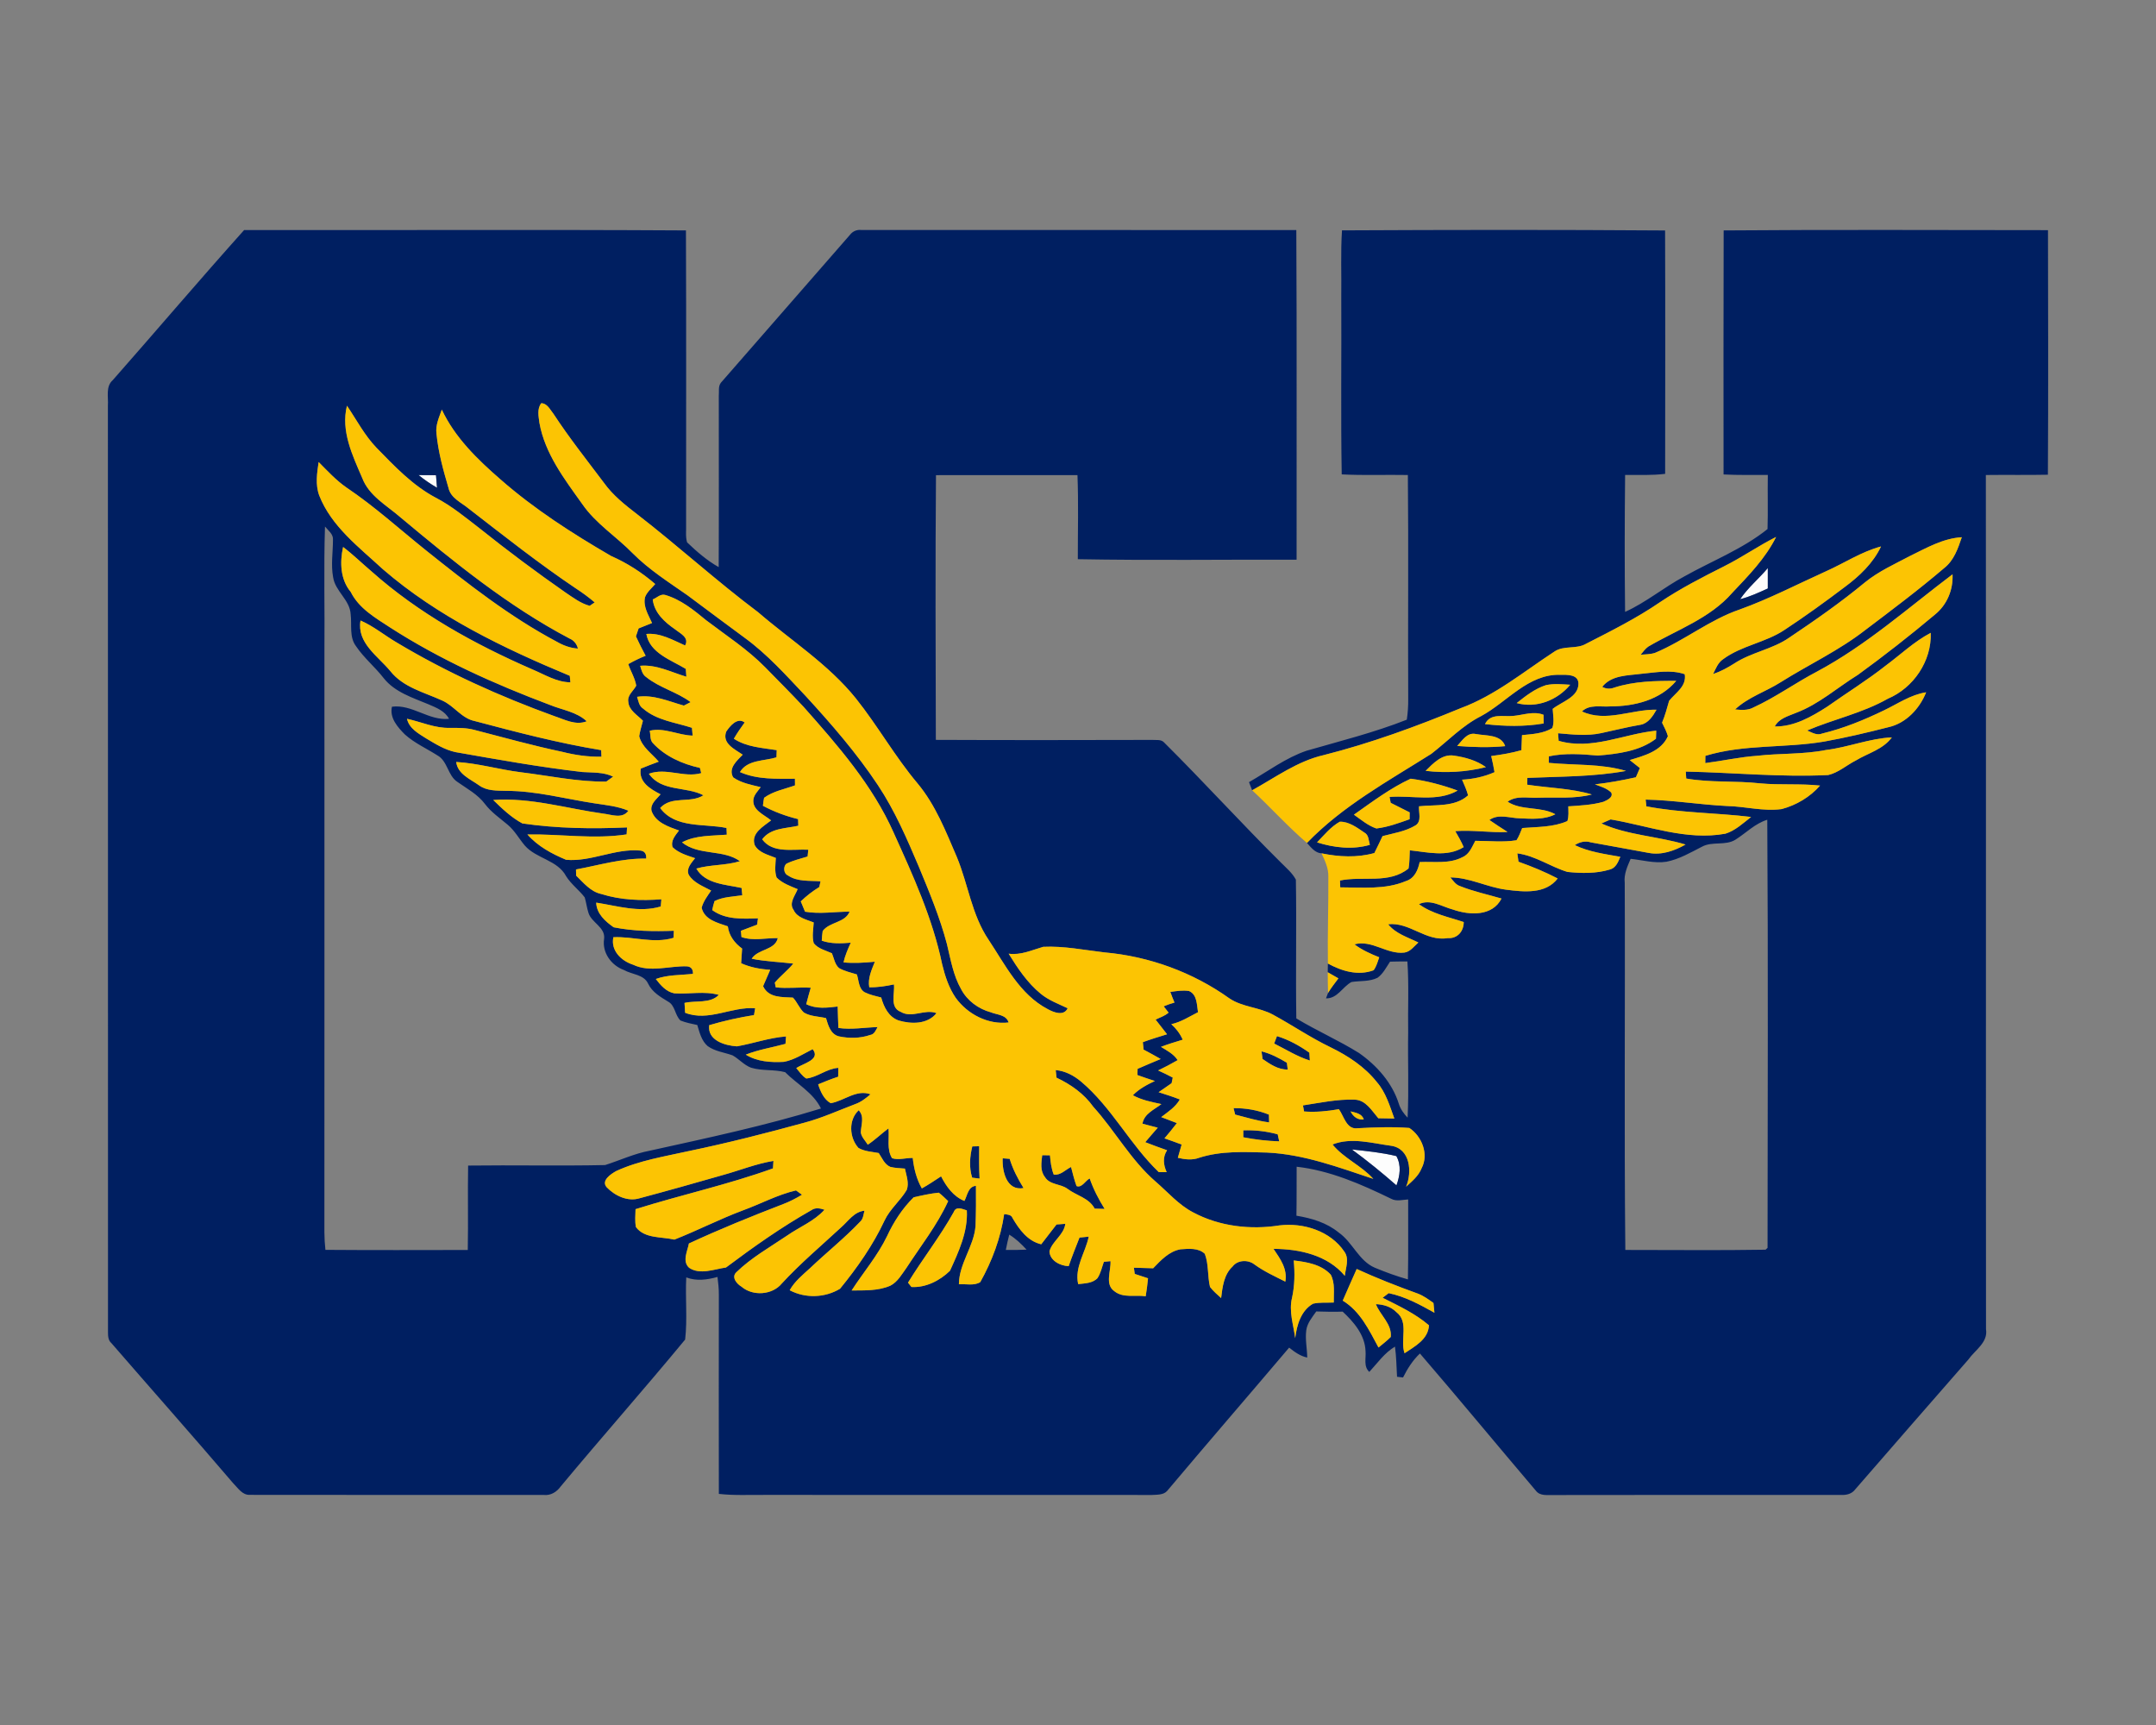 <?xml version="1.0" encoding="UTF-8"?>
<!DOCTYPE svg PUBLIC "-//W3C//DTD SVG 1.1//EN" "http://www.w3.org/Graphics/SVG/1.1/DTD/svg11.dtd">
<!-- Creator: CorelDRAW -->
<svg xmlns="http://www.w3.org/2000/svg" xml:space="preserve" width="2000px" height="1600px" version="1.1" style="shape-rendering:geometricPrecision; text-rendering:geometricPrecision; image-rendering:optimizeQuality; fill-rule:evenodd; clip-rule:evenodd"
viewBox="0 0 2000 1600"
 xmlns:xlink="http://www.w3.org/1999/xlink">
 <rect x="0" y="0" width="2000" height="1600" fill="#808080" stroke="none"/>
 <defs>
  <style type="text/css">
   <![CDATA[
    .fil1 {fill:#001F61;fill-rule:nonzero}
    .fil2 {fill:#FCC403;fill-rule:nonzero}
    .fil0 {fill:#FDFDFD;fill-rule:nonzero}
   ]]>
  </style>
 </defs>
 <g id="Capa_x0020_1">
  <g id="Coppin_x0020_State_x0020_Eagles.cdr">
   <path class="fil0" d="M388.31 440.66c5.39,-0.03 10.77,0.03 16.15,0.17 0.35,3.85 0.67,7.73 0.95,11.58 -5.98,-3.48 -11.74,-7.38 -17.1,-11.75zm865.8 625.52c13.8,1.47 27.69,2.83 41.23,6.13 4.81,8.65 3.3,18.26 0.09,27.17 -13.34,-11.66 -27.05,-22.83 -41.32,-33.3zm360.13 -510.39c7.23,-10.73 17.36,-19.01 25.66,-28.88 -0.03,6.31 -0.03,12.62 0,18.93 -8.36,3.79 -16.72,7.69 -25.66,9.95z"/>
   <path class="fil1" d="M1373.9 664.21c24.19,-13.05 43.75,-39.26 73.53,-38.31 6.22,-0.03 16.78,-0.55 16.81,8.25 -0.06,12.61 -15.48,16.63 -23.9,23.35 0.28,5.9 1.7,12.06 -0.35,17.79 -8.39,5.18 -18.58,5.59 -28.13,6.57 -0.17,4.66 -0.29,9.32 -0.55,13.98 -9.17,2.6 -18.57,4.16 -28.01,5.41 1.22,4.94 2.2,9.92 3.07,14.96 -9.52,4.22 -19.73,6.42 -30.09,6.97 2.05,4.75 4.22,9.49 5.58,14.53 -12.24,11.05 -30.29,8.5 -45.51,10.15 -0.49,5.79 2.69,13.86 -3.18,17.65 -9.29,5.67 -20.32,7.29 -30.67,10.01 -2.49,5.27 -4.98,10.51 -7.59,15.69 -16,4.51 -32.87,3.61 -49.01,0.29 -6.05,-0.35 -9.75,-5.59 -13.52,-9.64 33.11,-34.4 75.44,-57.44 115.37,-82.67 15.28,-11.83 28.7,-26.15 46.15,-34.98zm-443.78 410.16c1.62,0.11 4.86,0.37 6.49,0.49 2.95,9.63 7.58,18.57 12.9,27.11 -15.8,2.86 -19.97,-15.6 -19.39,-27.6zm36.67 -2.87c1.79,0 5.4,0.06 7.2,0.09 0.55,6.05 1.21,12.15 3.5,17.85 6.25,1.01 10.82,-4.48 16.06,-7 1.53,5.9 2.98,11.89 5.09,17.68 4.98,1.97 8.16,-5.1 12.21,-7.06 3.45,9.98 8.31,19.3 13.86,28.24 -3.09,-0.09 -6.16,-0.18 -9.23,-0.26 -5.35,-10.01 -16.84,-12.01 -25.23,-18.38 -6.39,-4.8 -16.49,-3.5 -20.95,-10.96 -4.63,-5.85 -3.27,-13.4 -2.51,-20.2zm-64.85 -8.16c1.59,-0.03 4.8,-0.11 6.4,-0.17 -0.06,10.01 -0.21,19.99 0.37,30 -1.71,-0.2 -5.15,-0.63 -6.88,-0.84 -2.99,-9.49 -2.23,-19.44 0.11,-28.99zm251.39 -14.93c10.76,-0.38 21.5,0.87 31.91,3.7 0.35,1.65 1.07,4.92 1.42,6.54 -11.2,-0.37 -22.36,-1.65 -33.33,-3.79 0,-1.62 0,-4.83 0,-6.45zm-9.03 -20.57c11.23,-0.09 22.4,1.76 32.81,6.02 0.06,1.79 0.15,5.41 0.21,7.2 -10.74,-1.39 -21.1,-4.54 -31.54,-7.26 -0.38,-1.48 -1.1,-4.49 -1.48,-5.96zm25.96 -52.63c8.44,1.99 16.11,6.1 23.52,10.53 0.2,1.59 0.58,4.74 0.78,6.3 -8.97,0.15 -16.29,-4.97 -23.35,-9.8 -0.23,-1.77 -0.72,-5.27 -0.95,-7.03zm14.32 -14.18c10.82,3.32 20.8,8.82 30.03,15.36 0.12,1.82 0.35,5.47 0.49,7.29 -11.77,-3.64 -22.19,-10.33 -33.13,-15.77 0.87,-2.28 1.74,-4.6 2.61,-6.88zm-510.91 -282.41c3.47,-5.29 10.36,-13.57 17.1,-8.51 -3.53,4.92 -7,9.84 -10.01,15.08 11.84,7.75 26.19,8.45 39.76,10.59 -0.06,1.68 -0.18,5 -0.23,6.68 -11.38,3.56 -27,2.06 -33.86,13.66 16.09,7.09 33.83,6.19 50.99,6.19 0.03,1.56 0.05,4.63 0.05,6.16 -9.66,3.51 -20.22,5.33 -28.67,11.52 -0.46,2.46 -0.84,4.92 -1.07,7.41 10.3,5.5 21.27,9.61 32.61,12.35 0.06,1.54 0.17,4.6 0.2,6.14 -11.63,2.69 -25.64,1.97 -33.51,12.61 9.84,13.4 28.45,8.86 42.77,9.64 -0.17,1.59 -0.49,4.75 -0.64,6.31 -6.65,2.05 -13.54,3.61 -19.79,6.77 -2.92,2.75 -2.52,9.05 1.56,10.79 8.8,6.02 20.11,4.66 30.24,5.44 -0.32,1.33 -0.89,3.99 -1.18,5.32 -6.2,3.8 -11.95,8.25 -17.16,13.29 1.33,3.18 2.66,6.36 3.96,9.57 13.72,2.38 27.55,-0.05 41.32,-0.05 -4.2,10.53 -18.49,9.31 -24.94,17.96 -0.44,2.96 -0.73,5.96 -0.87,8.97 8.68,3.04 17.88,2.64 26.91,1.88 -2.69,5.91 -5.3,11.9 -6.71,18.26 9.69,0.99 19.38,0.26 29.05,-0.61 -3.01,7.59 -6.66,15.31 -5.18,23.7 7.72,0.15 15.33,-1.04 22.89,-2.66 0.98,8.39 -4.17,21.33 6.22,25.41 10.59,6.36 22.22,-2.96 33.27,1.24 -8.36,10.47 -23.38,10.24 -35.04,6.83 -9.37,-3.24 -13.77,-12.41 -16.26,-21.33 -5.21,-1.36 -10.56,-2.46 -15.39,-4.89 -5.7,-3.38 -5.27,-10.93 -7.21,-16.52 -5.58,-1.71 -11.37,-3.01 -16.49,-5.87 -4.02,-3.5 -4.69,-9.12 -6.63,-13.77 -5.81,-2.64 -12.7,-4.11 -16.87,-9.32 -1.76,-6.31 -0.34,-12.88 -0.03,-19.27 -6.74,-2.72 -15.36,-4.29 -18.69,-11.64 -4.54,-6.36 1.48,-13.22 3.79,-19.24 -6.85,-2.83 -14.12,-5.41 -19.5,-10.73 -2.08,-5.88 -1.01,-12.18 -0.75,-18.23 -7,-2.92 -15.68,-4.69 -19.59,-11.92 -3.67,-10.97 8.04,-17.25 15.22,-22.89 -6.45,-5.32 -17.85,-9.55 -16.38,-19.68 0.75,-4.42 4.28,-7.61 6.72,-11.16 -8.77,-2.15 -18.06,-3.79 -25.55,-9.09 -4.75,-8.59 3.58,-15.42 8.88,-21.01 -7.29,-5.03 -19.39,-10.36 -15.31,-21.38zm849.07 -53.67c13.26,-1.22 27.12,-4.08 40.11,0.4 1.82,11.34 -8.39,17.07 -14.5,24.68 -1.97,6.8 -3.76,13.72 -6.54,20.29 2.03,4.05 4.14,8.1 5.41,12.5 -6.16,14.09 -22.08,18.11 -35.39,22.16 3.13,2.43 6.25,4.92 9.38,7.41 -1.24,2.86 -2.46,5.7 -3.68,8.56 -12.55,2.81 -25.23,5.12 -37.99,6.57 5.24,2 10.91,3.53 15.05,7.52 2.37,4.49 -4.02,7.32 -7.26,8.68 -10.54,2.96 -21.62,3.45 -32.5,4.2 0.03,4.54 0.64,9.26 -0.87,13.66 -13.1,5.78 -27.89,5.32 -41.89,6.45 -1.6,3.88 -3.01,7.84 -5.3,11.34 -12.64,2.06 -25.49,0.52 -38.22,0.52 -3.04,5.59 -5.47,12.42 -11.78,15.11 -12.27,6.51 -26.5,3.96 -39.81,4.6 -1.54,7.41 -4.86,15.22 -12.73,17.62 -19.25,8.16 -40.63,5.84 -60.97,5.84 -0.06,-1.59 -0.17,-4.77 -0.23,-6.36 20.92,-4.4 45.71,3.5 63.6,-11.17 1.04,-5.56 0.81,-11.23 1.15,-16.84 16.64,1.71 34.67,6.6 50,-2.95 -2.19,-5.15 -5,-9.99 -7.78,-14.82 16.15,-1.33 32.26,1.65 48.47,0.76 -5.65,-3.68 -11.37,-7.24 -16.84,-11.12 8.5,-6.07 18.81,-1.7 28.27,-1.53 11.05,0.49 22.74,1.39 32.92,-3.79 -13.77,-7.55 -31.28,-3.1 -44.3,-11.63 8.4,-6.14 19.07,-3.13 28.68,-3.71 16.46,-0.52 33.36,1.22 49.48,-3 -19.5,-5.76 -39.93,-5.99 -59.9,-9.06 0.03,-1.56 0.06,-4.72 0.06,-6.31 30.53,-1.36 61.37,-0.95 91.52,-6.48 -23.17,-6.89 -47.8,-5.12 -71.64,-7.47 0,-1.5 0.06,-4.54 0.06,-6.04 14.98,-3.24 30.29,-2.06 45.43,-0.73 18.6,-1.56 38.62,-3.93 53.93,-15.59 0.06,-1.85 0.2,-5.62 0.26,-7.5 -30.18,2.95 -59.81,18.35 -90.51,9.41 -0.14,-1.74 -0.43,-5.24 -0.58,-7.01 13.26,1.13 26.8,2.75 39.99,-0.11 12.21,-2.58 24.34,-5.7 36.69,-7.79 7.09,-1.38 11.37,-8.1 14.67,-13.94 -22.97,-0.49 -47.02,12.04 -69.15,1.59 7.11,-6.83 17.39,-3.99 26.24,-4.66 22.43,-0.06 46.15,-5.81 61.2,-23.67 -19.24,-0.08 -38.92,0.26 -57.41,6.22 -3.76,1.45 -7.75,1.31 -11.25,-0.69 8.76,-11.05 23.78,-10.42 36.45,-12.12zm-1418.22 -272.25c40.8,-46.3 80.73,-93.35 121.93,-139.3 136.6,0.18 273.24,-0.49 409.87,0.32 0.37,90.8 0.08,181.63 0.14,272.42 0.23,5.62 -0.69,11.4 0.9,16.9 8.94,8.57 18.49,16.87 29.34,22.98 0.26,-52.9 0.06,-105.82 0.09,-158.74 0.43,-4.05 -0.76,-8.86 1.96,-12.3 39.85,-45.75 79.78,-91.4 119.68,-137.12 2.55,-3.36 6.48,-5.07 10.7,-4.52 134.47,0.06 268.93,0 403.39,0.03 0.55,101.91 0.14,203.85 0.26,305.76 -67.65,-0.2 -135.33,0.78 -202.95,-0.46 -0.03,-26.02 0.69,-52.03 -0.32,-77.98 -43.75,0.03 -87.5,-0.06 -131.25,0.03 -0.67,81.82 -0.35,163.71 -0.14,245.54 66.84,0.29 133.68,0.2 200.52,0.03 3.82,0.32 8.59,-0.78 11.43,2.57 36.74,36.49 71.52,74.89 108.33,111.35 4.86,4.91 10.42,9.49 13.71,15.71 0.73,42.88 -0.26,85.82 0.41,128.7 18.95,11.46 39.35,20.34 58.13,32.06 16.58,11.6 30.87,27.69 37.01,47.25 1.53,4.89 4.57,9.06 8.1,12.76 1.27,-26.27 0.06,-52.6 0.52,-78.9 -0.38,-21.99 0.81,-44.04 -0.72,-66.01 -5.39,0 -10.74,0.03 -16.09,0.18 -3.5,5.21 -6.37,11.17 -11.58,14.93 -7.49,3.76 -16.17,2.69 -24.19,3.96 -8.39,4.49 -12.96,15.4 -23.64,15.17 0.5,-1.28 1.45,-3.82 1.91,-5.1 2.9,-4.69 6.28,-9.05 9.61,-13.45 -3.33,-1.91 -6.65,-3.79 -9.92,-5.67 0.03,-2.03 0.08,-6.08 0.14,-8.11 12.82,7.06 28.07,11.61 42.42,6.25 2.63,-3.55 3.76,-7.92 5.18,-12.03 -8.05,-3.21 -16,-6.8 -22.98,-12.01 16.24,-4.46 30.13,9.55 46.27,7.64 5.61,-0.73 9.06,-5.85 13.05,-9.35 -9.78,-4.86 -20.98,-8.07 -28.04,-16.92 19.82,-2.26 35.13,16.31 55.21,12.84 9.06,0.67 14.93,-6.31 14.9,-14.9 -14.15,-4.72 -29.28,-7.64 -41.55,-16.58 10.65,-5.12 21.27,2.29 31.48,4.98 15.25,5.35 36.58,6.6 45.11,-10.19 -12.81,-3.76 -25.98,-6.54 -38.39,-11.51 -4.11,-1.28 -6.43,-5.04 -9.06,-8.08 17.91,0.06 34.08,9.09 51.68,11.37 16.29,2.09 36.6,4.38 47.89,-10.38 -11.69,-6.11 -23.93,-11.14 -36.35,-15.54 -0.26,-1.94 -0.81,-5.82 -1.1,-7.76 16.76,2.17 30.68,12.42 46.53,17.22 12.96,1.33 26.68,1.65 39.3,-2.23 5.58,-1.41 7.72,-7.06 9.72,-11.8 -14.3,-2.58 -28.97,-4.46 -42.22,-10.82 4.43,-2.93 9.64,-4.23 14.84,-2.58 17.89,3.36 35.83,6.39 53.68,9.78 12.07,2.29 23.81,-1.91 34.2,-7.75 -25.72,-7.76 -53.36,-8.51 -78.04,-19.56 2.14,-0.93 6.43,-2.81 8.57,-3.74 35.18,5.94 70.31,19.82 106.45,13.23 9.23,-2.87 16.38,-9.73 23.84,-15.51 -32.35,-3.91 -65.13,-3.68 -97.16,-9.87 -0.18,-1.56 -0.52,-4.69 -0.67,-6.25 25.26,0.49 50.29,4.72 75.55,5.96 16.9,0.38 33.71,5.15 50.64,2.84 13.63,-3.65 26.24,-11.14 35.62,-21.79 -18.52,-2.03 -37.21,-0.29 -55.73,-2.08 -22.77,-2.55 -45.81,-0.5 -68.43,-4.46 -0.12,-1.62 -0.32,-4.86 -0.41,-6.45 44.04,0.92 88.05,5.35 132.12,3.21 9.49,-2.23 17.01,-9.12 25.58,-13.48 11.34,-6.86 25.29,-10.25 33.45,-21.45 -20.84,0.99 -40.43,9.18 -61.03,11.69 -21.12,4.2 -42.73,2.95 -64.03,5.39 -16.15,1.15 -31.97,4.71 -48,6.77 0,-1.68 0.05,-5.04 0.08,-6.72 35.77,-10.91 73.7,-7.03 110.25,-13.25 19.9,-3.59 39.61,-8.25 59.23,-13.25 16.49,-3.56 29.25,-17.16 35.3,-32.44 -14.38,2.2 -26.39,10.71 -39.24,16.81 -18.31,8.86 -37.33,16.64 -57.15,21.42 -4.97,2.11 -9.57,-0.99 -14,-2.81 24.65,-10.5 51.33,-16.09 74.85,-29.46 23.91,-10.09 40.74,-35.01 39.82,-61.11 -15.31,8.02 -27.84,20.08 -41.64,30.3 -17.42,13.74 -36.34,25.4 -54.43,38.22 -14.61,9.35 -30.7,18.61 -48.61,18.32 3.94,-7.55 12.53,-9.58 19.77,-12.65 21.21,-7.98 38.25,-23.44 57.32,-35.21 24.42,-17.74 48.23,-36.4 71.35,-55.79 11.31,-9.08 17.16,-23.06 16.46,-37.47 -41.14,31.05 -80,65.74 -125.69,90.19 -20.05,10.45 -38.45,23.9 -59.03,33.31 -5.23,2.92 -11.31,2.34 -16.98,1.82 12.15,-11.43 28.41,-16.41 42.27,-25.23 26.1,-16.41 54.34,-29.49 78.73,-48.59 24.69,-18.66 49.48,-37.26 73.04,-57.37 8.99,-7.06 12.73,-18.12 16.26,-28.53 -17.39,1.01 -32.7,9.92 -47.98,17.36 -14.26,7.55 -29.19,14.23 -41.81,24.48 -22.33,18.49 -46.18,35.12 -70.25,51.27 -15.63,10.88 -35.22,13.57 -51.07,24.02 -6.16,3.9 -12.62,7.43 -19.56,9.75 2.43,-5.01 4.51,-10.62 9.37,-13.83 17.16,-12.62 39.24,-15.31 56.86,-27.09 19.07,-12.56 37.62,-25.98 55.82,-39.75 13.62,-10.07 26.36,-22.11 33.71,-37.65 -18.26,4.86 -34.12,15.51 -51.25,23.12 -26.5,11.98 -52.4,25.46 -79.8,35.33 -28.04,9.55 -51.33,28.85 -78.53,40.22 -4.31,1.45 -8.94,1.36 -13.4,1.76 2.23,-2.63 4.2,-5.58 7.06,-7.55 26.48,-15.56 57.15,-26.04 77.81,-49.79 15.13,-15.98 30.87,-32.01 40.77,-51.91 -16.44,8.24 -31.54,18.86 -47.98,27.08 -20.37,10.24 -40.68,20.66 -59.63,33.36 -21.65,14.85 -45.14,26.59 -68.43,38.51 -9.23,5.59 -21.04,1.25 -29.86,7.53 -28.22,18.43 -54.69,40.51 -86.64,52.31 -41.4,17.07 -83.53,32.5 -126.99,43.52 -24.51,5.58 -44.91,20.75 -66.52,32.67 -1.02,-2.52 -1.97,-5.04 -2.9,-7.55 17.62,-10.02 34.09,-22.57 53.45,-29.14 31.13,-9 62.73,-16.84 92.94,-28.79 0.95,-6.4 1.38,-12.85 1.3,-19.33 -0.35,-69.18 0.35,-138.4 -0.32,-207.61 -20.46,-0.38 -40.94,0.49 -61.37,-0.58 -0.93,-55.03 -0.12,-110.07 -0.41,-165.1 0.29,-20.4 -0.66,-40.83 0.67,-61.23 99.88,-0.49 199.82,-0.64 299.71,0.09 0.29,75.23 0.11,150.49 0.06,225.75 -12.33,1.5 -24.77,0.95 -37.13,1.01 -0.46,42.33 -0.52,84.7 -0.03,127.03 19.53,-8.83 36.03,-22.83 54.89,-32.87 25.78,-14.5 54.08,-25.35 77.26,-43.98 0.52,-16.7 -0.03,-33.42 0.26,-50.15 -13.69,-0.12 -27.37,0.26 -41.06,-0.49 -0.03,-75.43 -0.14,-150.9 0.09,-226.33 100.26,-0.81 200.58,-0.29 300.86,-0.26 0.15,75.61 0.35,151.24 -0.08,226.85 -19.19,0.41 -38.37,0 -57.55,0.26 0.23,264.06 -0.06,528.12 0.14,792.21 2.06,12.39 -10.16,19.39 -16.43,28.3 -35.07,40.11 -70.08,80.24 -104.98,120.46 -2.98,4.05 -8.07,5.29 -12.85,5.06 -88.83,0.06 -177.66,-0.14 -266.49,0.09 -5.82,-0.2 -12.96,1.27 -16.93,-4.17 -35.93,-42.24 -71.24,-85.07 -107.43,-127.11 -6.69,6.31 -11.58,14.06 -15.66,22.22 -1.41,-0.14 -4.19,-0.46 -5.58,-0.63 -0.52,-9.35 -0.64,-18.72 -1.91,-27.98 -9.75,5.81 -16.26,15.27 -23.81,23.46 -5.59,-5.12 -2.87,-12.82 -3.51,-19.41 -0.55,-14.82 -10.87,-26.88 -21.2,-36.49 -8.19,0.26 -16.35,0.09 -24.51,-0.17 -3.76,5.38 -8.34,10.7 -9.26,17.44 -1.13,8.42 0.78,16.87 0.89,25.32 -6.45,-1.33 -11.74,-5.21 -16.78,-9.2 -37.64,44.39 -75.72,88.4 -113.19,132.93 -3.47,3.85 -9.38,3.41 -14.09,3.73 -119.68,-0.11 -239.35,0 -359,-0.06 -14.26,-0.14 -28.56,0.67 -42.74,-0.95 -0.08,-61.63 -0.11,-123.26 0,-184.9 0.03,-5.49 -0.58,-10.91 -1.27,-16.32 -9.52,2.64 -19.5,4.06 -28.97,0.41 -0.98,19.18 1.16,38.6 -1.04,57.67 -37.9,45.89 -77.34,90.48 -115.42,136.22 -3.64,5.1 -9.29,8.66 -15.8,7.9 -90.77,-0.05 -181.57,0.09 -272.36,-0.08 -7.24,0.43 -11.2,-6.37 -15.69,-10.8 -37.26,-43.6 -75.34,-86.54 -112.93,-129.92 -3.01,-2.54 -3.18,-6.51 -3.18,-10.12 -0.09,-286.52 0.06,-573 -0.09,-859.52 0.58,-7.87 -2.26,-17.48 4.4,-23.49zm397.57 21.29l0 0c-4.05,5.18 -2.46,12.21 -1.71,18.2 5.09,28.56 23.21,52.2 39.67,75.23 12.53,18.29 31.65,30.15 46.93,45.84 15.11,15.16 33.22,26.64 50.67,38.83 17.71,13.19 35.39,26.44 53.18,39.52 21.07,15.34 38.48,34.9 56.31,53.73 24.1,26.28 47.6,53.27 67.33,83.05 15.62,23.52 26.85,49.56 37.85,75.46 9.72,23.53 19.56,47.08 26.07,71.73 3.47,14.24 5.81,29.05 13.19,41.93 5.59,10.65 15.97,18.26 27.49,21.41 5.82,2.43 14.38,2.17 16.55,9.46 -19.04,2.23 -38.02,-7.58 -49.07,-22.86 -6.4,-9.31 -9.93,-20.25 -12.59,-31.16 -8.85,-42.65 -27.11,-82.55 -44.99,-122.05 -19.62,-44.18 -51.83,-80.9 -83.57,-116.72 -11.6,-12.42 -23.64,-24.45 -35.53,-36.61 -16.44,-16.75 -36.26,-29.54 -54.83,-43.69 -11.52,-9.49 -23.58,-19.33 -38.2,-23.52 -4.28,-1.07 -7.64,2.83 -11.34,4.22 1.42,12.47 11.11,21.13 20.83,27.81 4.6,3.76 13.31,7.55 9.18,14.9 -11.49,-5.09 -22.86,-11.83 -35.94,-10.7 3.1,17.73 23,24.16 36.6,32.43 0.15,1.8 0.41,5.41 0.52,7.24 -14.09,-4.17 -27.66,-11.49 -42.85,-10.13 1.16,3.85 2.05,8.19 5.7,10.56 12.38,9.92 28.39,13.69 41.09,23.15 -1.56,0.81 -4.69,2.4 -6.25,3.21 -14.21,-3.96 -28.21,-10.45 -43.4,-8.13 1.27,3.88 1.76,8.48 5.55,10.88 12.67,11.05 29.95,12.82 45.34,17.85 0.15,1.82 0.47,5.44 0.64,7.24 -13.46,-0.29 -26.27,-7.76 -39.82,-4.52 0.9,3.65 0.09,8.07 2.64,11.14 11.46,12.59 27.54,19.71 43.92,23.32 0.32,1.22 0.9,3.65 1.22,4.86 -15.89,4.58 -32.47,-5.38 -48.53,0.58 11.66,16.9 34.64,11.52 50.58,19.97 -12.41,7.87 -29.37,0.08 -40.13,11.8 14.09,19.16 41.03,14.24 61.54,18.52 0.09,1.56 0.2,4.69 0.26,6.22 -13.94,1.19 -28.84,0.35 -41.55,7.12 15.57,12.59 38.28,6.25 53.76,17.48 -13.19,4.08 -27.23,3.04 -40.45,6.83 8.31,14.41 27.43,14.75 41.96,17.99 0.17,1.68 0.49,5.1 0.66,6.8 -8.68,1.28 -17.76,1.39 -25.75,5.38 -0.87,2.73 -1.59,5.5 -2.14,8.34 12.41,9 27.89,8.13 42.45,7.67 -0.2,1.44 -0.61,4.37 -0.81,5.84 -5.04,1.88 -10.04,3.76 -15.02,5.7 0.15,1.45 0.38,4.37 0.52,5.82 11.06,3.79 22.37,0.78 33.71,0.95 -2.78,11.49 -18.26,9.81 -24.25,19.13 12.74,2.6 25.73,2.98 38.6,4.51 -5.21,6.4 -11.86,11.37 -17.13,17.68 0.21,1.07 0.64,3.24 0.84,4.34 10.79,1.36 21.68,-0.35 32.5,0.38 -1.45,5.06 -2.93,10.13 -4.2,15.25 9.2,4.6 19.33,3.35 29.17,2.17 0.23,6.62 0.34,13.28 0.66,19.9 12.13,1.74 24.22,-0.46 36.34,-0.83 -1.7,2.98 -2.92,6.74 -6.82,7.32 -9.29,3.21 -19.65,3.32 -29.2,1.27 -7.67,-2.05 -9.81,-10.27 -11.81,-16.9 -6.82,-1.59 -14.35,-1.5 -20.51,-5.15 -4.25,-3.94 -6.19,-9.69 -10.16,-13.86 -10.12,-0.61 -22.59,0.41 -27.69,-10.59 2.2,-5.09 4.37,-10.16 6.6,-15.22 -9.26,-0.55 -18.46,-2.26 -26.97,-6.08 0.26,-4.54 0.55,-9.08 0.9,-13.62 -6.94,-5.01 -12.18,-11.92 -13.25,-20.61 -9.38,-3.27 -21.76,-6.01 -24.28,-17.27 1.59,-5.96 5.38,-10.88 8.8,-15.89 -7.41,-4.02 -16.15,-7.11 -20.78,-14.64 -2.57,-6.04 2.55,-11.02 5.88,-15.42 -7.33,-2.52 -15.17,-4.66 -20.87,-10.21 -1.91,-6.11 2.64,-10.97 5.96,-15.45 -9.8,-3.53 -21.75,-7.35 -25.49,-18.26 -1.33,-6.6 4.72,-10.8 8.39,-15.31 -9.43,-4.86 -20.63,-11.37 -18.34,-23.84 5.5,-2.26 11.02,-4.4 16.64,-6.45 -6.37,-7.53 -15.69,-13.57 -18.12,-23.62 0.76,-4.89 2.23,-9.57 3.45,-14.35 -5.01,-5.23 -12.99,-9.52 -13.55,-17.47 -1.15,-6.23 4.75,-10.1 7.33,-15.05 -1.1,-7.06 -5.18,-13.25 -7.35,-20 5.18,-2.92 10.53,-5.55 16.08,-7.75 -3.21,-5.9 -6.19,-11.89 -9,-17.97 0.64,-1.82 1.86,-5.52 2.49,-7.38 4.14,-1.73 8.31,-3.38 12.47,-5 -3.41,-7.55 -8.47,-15.31 -6.51,-23.99 1.83,-4.89 6.17,-8.25 9.44,-12.18 -12.36,-10.68 -26.04,-19.5 -40.97,-26.04 -35.97,-20.89 -71.21,-43.49 -102.55,-70.98 -21.33,-18.52 -42.27,-38.8 -54.43,-64.73 -2.54,7.18 -5.99,14.47 -4.95,22.31 1.65,17.19 6.31,33.88 11.17,50.41 2.14,9.46 11.92,13.42 18.72,19.09 32.67,25.29 65.14,50.96 99.45,74.05 6.08,3.93 11.9,8.21 17.42,12.93 -1.15,0.78 -3.47,2.38 -4.63,3.18 -8.36,-2.22 -15.36,-7.61 -22.45,-12.35 -27.11,-18.9 -53.62,-38.69 -79.43,-59.32 -13.22,-10.18 -26.15,-21 -41.08,-28.7 -21.3,-11.34 -38.08,-29.08 -54.75,-46.18 -11.14,-11.55 -18.52,-25.9 -27.46,-39.06 -5.79,23.43 5.06,45.92 14.09,66.86 6.25,16.73 22.8,25.56 35.56,36.7 49.37,41.23 99.68,82.29 156.83,112.38 4.05,1.71 6.71,5.06 7.78,9.32 -6.97,-0.44 -13.51,-2.84 -19.47,-6.28 -43.63,-23.15 -82.67,-53.79 -121.09,-84.49 -24.63,-19.71 -47.98,-41.03 -74.19,-58.63 -9.64,-6.68 -17.56,-15.36 -25.78,-23.61 -1.51,10.22 -3.16,21.07 0.55,31.02 11.28,28.76 37,48.03 59.03,68.4 50.72,43.87 111.89,73.27 173.37,98.85 0.15,1.53 0.47,4.57 0.61,6.07 -12.87,-0.17 -23.93,-7.26 -35.42,-12.06 -53.44,-23.3 -105.32,-51.88 -149.07,-90.83 -8.85,-7.49 -17.13,-15.65 -26.39,-22.66 -3.12,14.1 -2.6,30.1 7.06,41.64 7.64,15.39 22.77,23.99 36.58,33.04 46.32,29.81 96.84,52.49 148.32,71.85 11.46,4.69 24.62,6.34 34.03,15.13 -10.31,4.11 -20.49,-1.67 -30.13,-4.83 -50.55,-18.31 -99.79,-40.51 -145.94,-68.14 -11.38,-6.63 -21.59,-15.22 -33.74,-20.49 -3.56,20.78 16.09,32.93 27.6,46.88 11.98,15.16 31.4,19.67 48.12,27.31 11.05,4.84 17.94,16.55 30.18,19.04 38.77,10.3 77.69,20.49 117.33,27 0.06,1.5 0.2,4.54 0.26,6.08 -12.3,0.26 -24.48,-1.51 -36.37,-4.52 -27.37,-5.76 -54.28,-13.28 -81.31,-20.28 -7.46,-2.06 -15.25,-1.94 -22.88,-1.94 -13.81,0.49 -26.6,-5.56 -39.85,-8.42 2.09,9.03 10.53,13.57 17.71,18.14 8.62,5.15 17.33,10.62 27.26,12.76 39.06,6.89 78.15,13.89 117.59,18.46 9.66,0.67 19.73,-0.08 28.7,4.28 -1.59,1.16 -4.8,3.48 -6.42,4.63 -26.62,0.26 -52.84,-5.46 -79.2,-8.68 -20.11,-2.51 -39.72,-8.36 -59.98,-9.54 1.42,11.31 13.02,15.82 21.21,21.67 7.29,5.32 16.58,4.86 25.15,5.12 27.8,-0.03 54.8,7.49 82.14,11.6 10.53,1.62 21.33,2.63 31.25,6.83 -5.79,7.93 -15.57,3.53 -23.49,2.66 -33.89,-4.74 -67.36,-15.07 -101.91,-12.61 8.27,8.07 16.78,16.2 27.02,21.73 32,4.66 64.73,5.18 97.11,3.7 -0.09,1.62 -0.29,4.86 -0.38,6.48 -30.61,4.69 -61.28,-0.46 -92.01,0.06 9.52,10.94 22.71,18 35.91,23.5 23.23,1.99 45.22,-10.65 68.57,-8.6 4.11,0.38 5.99,2.9 5.7,7.5 -22.25,-0.44 -43.52,6.07 -65.13,10.06 0.03,1.42 0.09,4.29 0.12,5.71 6.91,6.65 13.39,14.93 23.32,17.04 18.02,5.7 37.04,6.36 55.76,4.92 -0.15,1.65 -0.44,5 -0.58,6.68 -19.94,5.99 -40.11,-0.55 -59.87,-3.59 0.32,10.28 8.42,17.39 16.23,22.89 18.35,3.65 37.16,3.88 55.79,3.21 -0.06,1.62 -0.2,4.89 -0.29,6.54 -18.46,5.67 -37.15,-1.39 -55.81,-0.55 -2.61,12.39 7.32,21.96 18.25,25.47 15.86,7.58 33.36,1.01 49.95,1.53 3.9,0.35 5.78,2.66 5.64,6.97 -11.55,1.3 -23.38,0.75 -34.46,4.78 4.42,5.78 9.63,11.86 17.21,13.31 13.75,0.92 27.75,-2.35 41.26,1.44 -8.19,8.34 -21.35,4.92 -31.85,7.44 0.2,3.04 0.4,6.08 0.57,9.14 21.73,8.51 42.97,-5.93 64.96,-4.19 -0.26,1.59 -0.81,4.77 -1.07,6.33 -14.03,2.23 -27.89,5.33 -41.55,9.35 -1.88,14.15 14.59,18.92 25.67,19.65 15.28,-2.69 30.06,-7.99 45.6,-9.2 -0.14,1.7 -0.38,5.15 -0.52,6.88 -12.27,3.36 -24.94,5.3 -36.84,10.01 10.54,6.57 23.24,7.35 35.31,6.69 9.69,-1.77 18.05,-7.41 26.73,-11.75 7.87,9.78 -9.11,13.31 -15.19,17.51 2.92,3.35 5.38,7.4 9.32,9.69 10.44,-1.19 18.92,-9.2 29.66,-9.87 -0.03,2.72 -0.06,5.44 -0.09,8.19 -6.31,2.06 -12.47,4.54 -18.58,7.09 2.09,6.63 5.36,14.03 11.63,17.48 12.48,-2.09 23.79,-13.08 36.93,-8.25 -4.26,3.62 -8.74,7.18 -14.07,9.06 -15.59,5.9 -30.81,12.87 -46.93,17.18 -35.44,9.73 -71.06,18.81 -107.06,26.31 -22.83,5.09 -46.38,8.79 -67.79,18.6 -4.92,2.75 -14.3,8.86 -8.89,15.05 7.53,7.9 19.59,13.68 30.59,10.21 25.89,-6.91 51.73,-14.2 77.52,-21.61 15.53,-4.28 30.61,-10.42 46.58,-13.02 -0.09,1.73 -0.32,5.21 -0.43,6.94 -41.76,15.08 -85.22,24.51 -127.49,37.82 -0.09,5.53 -0.73,11.14 0.37,16.61 7.99,10.85 23.79,8.82 35.65,11.63 21.38,-8.39 41.9,-19.01 63.49,-27.08 16.49,-5.99 32.17,-14.56 49.33,-18.55 1.39,1.01 4.17,3.01 5.56,4.02 -5.53,3.3 -11.26,6.31 -17.28,8.6 -29.54,11.4 -58.91,23.26 -87.61,36.6 -1.36,7.23 -6.4,16.4 0.14,22.51 10.16,6.89 23.24,1.3 34.26,-0.23 25.43,-19.04 51.56,-37.56 79.34,-53.24 3.65,-2.61 8.1,-1.65 12.04,-0.32 -9.55,10.62 -23.15,15.88 -34.67,23.93 -16.03,10.85 -33.22,20.48 -47.16,34.08 -4.78,4.63 0.46,10.74 4.8,13.31 10.48,9.06 28.62,7.85 37.44,-2.95 17.1,-18.6 36.49,-34.89 55.01,-52.05 6.68,-5.82 12.06,-14.5 21.64,-15.45 -0.95,3.47 -1.04,7.49 -3.9,10.1 -14.56,15.33 -31.14,28.53 -46.44,43.08 -6.89,6.31 -14.39,12.3 -19.01,20.6 14.55,7.7 32.69,7.09 46.7,-1.39 15.94,-19.53 30.61,-40.42 41.32,-63.34 5.03,-10.7 14.58,-18.2 20.54,-28.29 2.4,-6.43 -0.38,-13.4 -1.68,-19.8 -4.54,-0.43 -9.14,-0.46 -13.54,-1.59 -5.5,-2.31 -7.64,-8.27 -10.76,-12.85 -6.31,-1.21 -13.17,-1.44 -18.81,-4.74 -8.48,-9.43 -9.49,-25.9 0.23,-34.95 5.61,5.87 2.17,13.57 1.97,20.6 0.66,4.43 4.22,7.64 6.45,11.37 6.83,-4.51 12.67,-10.27 19.21,-15.13 0.99,9.17 -1.85,19.33 3.33,27.66 6.11,1.97 12.82,-0.38 19.18,-0.26 1.07,9.84 3.5,19.62 8.45,28.27 6.17,-3.39 11.95,-7.38 17.83,-11.2 4.89,9.52 11.37,18.63 21.64,22.83 2.81,-5.18 3.39,-13.43 10.71,-14.03 0.14,12.44 0.08,24.94 -0.38,37.38 -1.56,19.01 -15.33,34.75 -15.42,53.94 6.45,-0.5 14.18,1.62 19.82,-2.03 10.91,-19.5 18.95,-40.89 22.16,-63.08 2.98,0.49 6.6,0.35 7.84,3.82 6.14,10.45 13.98,21.27 26.54,24.19 4.74,-6.1 9.52,-12.21 14.18,-18.37 2.02,-0.15 6.13,-0.47 8.16,-0.61 -1.28,10.36 -12.04,15.88 -14.7,25.49 0.26,8.62 10.04,13.57 17.82,13.77 3.04,-8.94 6.63,-17.7 10.04,-26.5 2.87,-0.32 5.7,-0.61 8.57,-0.87 -3.07,14.82 -13.26,28.27 -9.81,44.04 6.1,-0.75 13.28,-0.69 17.88,-5.5 3.07,-4.54 4.11,-10.1 5.96,-15.19 1.53,-0.14 4.6,-0.46 6.16,-0.61 0.55,9.09 -5.47,21.59 3.59,27.87 8.22,6.65 19.39,3.18 29.05,4.71 0.93,-5.55 1.62,-11.11 2.17,-16.69 -4.14,-1.3 -8.22,-2.72 -12.33,-4.05 -0.17,-1.45 -0.57,-4.34 -0.78,-5.76 5.96,0.12 11.9,0.38 17.86,0.52 7.09,-7.38 14.81,-15.74 25.34,-17.59 7.58,-0.52 16.58,-1.53 22.6,4.19 3.7,9.73 2.4,20.64 4.81,30.7 2.95,3.88 6.71,7.04 10.3,10.33 1.27,-10.33 2.57,-21.84 10.67,-29.28 4.58,-6.13 14.27,-6.48 20.08,-2.02 8.92,6.54 18.98,11.11 28.82,16.06 2.12,-11.84 -4.77,-21.21 -10.96,-30.39 23.96,0.06 50.08,5.76 66.14,25 0.76,-7.32 4.4,-15.8 -0.43,-22.42 -12.91,-19.16 -37.88,-27 -60.07,-24.36 -27.03,4.28 -55.82,0.95 -80.15,-12.04 -13.51,-6.98 -23.47,-18.78 -34.84,-28.56 -23,-19.91 -37.61,-47.08 -57.84,-69.42 -8.59,-12.09 -20.83,-20.74 -34.11,-26.99 -0.21,-1.77 -0.58,-5.27 -0.76,-7.03 8.83,0.78 16.76,5 23.5,10.62 28.5,24.01 45.4,58.36 72.13,84.02 1.86,0 5.5,0 7.32,0 -3.06,-6.74 -3.9,-13.83 0.38,-20.28 -6.8,-2.43 -13.57,-4.83 -20.25,-7.49 3.79,-4.55 7.72,-8.97 11.6,-13.43 -4.72,-1.27 -9.43,-2.52 -14.18,-3.7 1.48,-9.29 10.94,-13 17.54,-18.2 -9.06,-1.91 -18.26,-3.71 -26.45,-8.19 5.76,-5.9 13.05,-9.78 20.43,-13.23 -5.44,-1.76 -10.88,-3.56 -16.24,-5.52 0.06,-1.45 0.18,-4.31 0.21,-5.76 7.12,-3.07 14.23,-6.16 21.41,-9.11 -5.24,-3.01 -10.56,-5.91 -15.89,-8.74 -0.17,-1.74 -0.52,-5.15 -0.66,-6.89 7.38,-2.69 14.9,-5.01 22.45,-7.32 -3.53,-4.54 -7.15,-9.03 -10.62,-13.6 4.05,-2.03 8.6,-3.36 12.04,-6.48 -1.13,-1.45 -3.39,-4.37 -4.54,-5.85 3.27,-1.36 6.59,-2.54 10.01,-3.47 -1.39,-3.27 -2.66,-6.57 -3.85,-9.89 5.73,-0.76 11.57,-1.8 17.36,-0.82 7.55,3.22 7.21,12.8 8.31,19.65 -8.08,4.11 -15.8,9.15 -24.77,11.11 4.51,4 8.16,8.83 10.59,14.38 -6.77,2.06 -13.57,4.11 -20.2,6.63 5.61,3.47 11.78,6.57 15.51,12.33 -5.9,3.41 -11.95,6.62 -18.11,9.57 4.6,2.06 9.11,4.26 13.57,6.63 -0.26,1.3 -0.81,3.88 -1.07,5.18 -4.06,2.75 -8.08,5.53 -12.04,8.36 6.6,2.11 13.22,4.2 19.67,6.74 -4.05,7.06 -10.96,11.52 -17.27,16.35 4.83,1.8 9.69,3.68 14.53,5.56 -3.68,4.83 -7.58,9.52 -11.49,14.15 5.29,1.85 10.62,3.73 15.91,5.73 -1.16,4.08 -2.37,8.19 -3.53,12.32 6.51,1.51 13.31,2.43 19.77,-0.03 20.34,-6.56 41.95,-5.41 63.02,-4.83 34.17,1.59 66.43,13.75 98.55,24.42 -11.14,-12.44 -27.26,-18.95 -37.85,-31.91 17.42,-6.92 36.66,-1.16 54.49,1.21 17.7,2.69 19.5,24.31 13.77,37.94 5.56,-5.04 11.6,-10.02 14.41,-17.19 6.86,-12.94 0.2,-29.6 -11.43,-37.3 -15.94,-1.19 -32,-0.58 -47.94,0.26 -10.33,1.51 -12.65,-11.14 -17.39,-17.65 -10.65,1.88 -21.47,2.95 -32.3,2.11 -0.26,-1.39 -0.78,-4.22 -1.04,-5.64 15.86,-2.4 31.8,-5.9 47.95,-5.32 10.3,0.23 15.94,10.3 21.96,17.24 4.95,0.12 9.89,0.18 14.87,0.26 -4.28,-11.74 -7.87,-24.24 -16.26,-33.85 -11.29,-14.24 -26.76,-24.34 -42.91,-32.23 -18.46,-8.86 -35.42,-20.49 -53.39,-30.24 -12.73,-7 -28.24,-6.89 -40.45,-15.11 -33.79,-24.18 -74.39,-39 -115.8,-42.65 -18.86,-2.17 -37.79,-6.1 -56.85,-5.18 -10.54,3.01 -20.78,7.96 -32.12,6.37 8.36,13.51 17.36,27.03 29.77,37.18 7.38,6.08 16.44,9.38 24.97,13.43 -3.58,7.66 -13.16,3.79 -18.66,0.72 -25.84,-13.63 -39.21,-40.91 -54.71,-64.26 -15.63,-23.07 -18.93,-51.45 -29.46,-76.77 -10.19,-23.67 -19.71,-48.2 -36.4,-68.23 -20.95,-24.85 -36.92,-53.38 -57.15,-78.76 -25.49,-31.74 -60.27,-53.73 -90.8,-80.06 -38.48,-28.85 -74.04,-61.34 -112.09,-90.77 -11.26,-8.68 -22.6,-17.59 -30.93,-29.28 -15.83,-21.04 -32.24,-41.73 -46.68,-63.78 -3.18,-3.87 -5.72,-9.83 -11.45,-10.01zm-113.78 66.67l0 0c5.36,4.37 11.12,8.27 17.1,11.75 -0.28,-3.85 -0.6,-7.73 -0.95,-11.58 -5.38,-0.14 -10.76,-0.2 -16.15,-0.17zm-86.83 47.71l0 0c-1.24,38.77 -0.12,77.61 -0.52,116.41 0,179.42 0.06,358.85 -0.03,538.28 0.03,5.41 0.35,10.82 0.96,16.23 44.01,0.35 88.05,0.17 132.05,0.12 0.5,-26.1 -0.14,-52.2 0.32,-78.3 42.36,-0.55 84.73,0.43 127.06,-0.47 13.77,-4.37 27.02,-10.64 41.37,-13.31 53.25,-11.77 106.72,-23.06 158.89,-39.15 -7.09,-14.64 -22.14,-22.56 -33.25,-33.7 -10.3,-2.72 -21.32,-1.02 -31.57,-4.14 -6.6,-2.46 -11.17,-8.1 -17.19,-11.46 -7.72,-2.78 -16.29,-3.67 -23.08,-8.59 -5.76,-4.92 -7.53,-12.65 -9.64,-19.56 -5.27,-1.16 -10.59,-2.15 -15.6,-4.17 -5.23,-4.89 -4.83,-13.98 -11.48,-17.54 -7.18,-4.39 -14.79,-8.76 -18.55,-16.69 -4.02,-8.59 -14.96,-8.36 -22.37,-12.59 -11.75,-4.28 -20.4,-16.06 -18.46,-28.85 1.45,-10.96 -11.92,-15.01 -14.58,-24.48 -1.45,-4.62 -2,-9.43 -3.39,-14.06 -5.32,-6.94 -12.61,-12.21 -17.27,-19.67 -7.99,-15.02 -27.61,-16.18 -38.28,-28.39 -5.38,-6.34 -9.38,-13.86 -15.8,-19.24 -7.32,-6.16 -15.37,-11.66 -21.21,-19.36 -6.71,-8.94 -16.7,-14.21 -25.64,-20.51 -8.94,-5.96 -8.88,-19.22 -18.46,-24.54 -10.07,-6.42 -21.21,-11.37 -30.18,-19.42 -6.77,-6.85 -14.29,-15.24 -11.98,-25.72 18.78,-2.46 34.12,13.19 52.96,11.23 -3.85,-7.29 -11.78,-10.33 -18.9,-13.4 -14.81,-6.19 -31.45,-11.28 -41.78,-24.42 -7.99,-10.3 -18.26,-18.66 -25.58,-29.51 -6.45,-8.48 -3.76,-19.68 -4.98,-29.49 -0.6,-13.54 -14.41,-21.44 -16.29,-34.58 -2.14,-11.43 -0.14,-23 -0.14,-34.49 0.52,-5.41 -4.4,-8.74 -7.41,-12.47zm1312.76 67.42l0 0c8.94,-2.26 17.3,-6.16 25.66,-9.95 -0.03,-6.31 -0.03,-12.62 0,-18.93 -8.3,9.87 -18.43,18.15 -25.66,28.88zm-4.11 222.89l0 0c-9.44,6.1 -21.67,1.36 -31.37,6.71 -10.59,5.41 -21.03,11.57 -32.84,13.89 -11.17,1.74 -22.22,-1.53 -33.25,-2.69 -3.03,7.06 -6.42,14.29 -5.49,22.22 0.49,113.51 -0.61,227.05 0.55,340.57 43.34,-0.06 86.74,0.52 130.09,-0.23l1.85 -1.71c0.09,-132.35 0.61,-264.73 -0.26,-397.08 -11.31,3.44 -19.56,12.18 -29.28,18.32zm-357.29 252.17l0 0c2.51,4.89 6.45,8.04 12.24,7.52 -1.59,-5.53 -7.56,-6.28 -12.24,-7.52zm1.27 35.33l0 0c14.27,10.47 27.98,21.64 41.32,33.3 3.21,-8.91 4.72,-18.52 -0.09,-27.17 -13.54,-3.3 -27.43,-4.66 -41.23,-6.13zm-51.27 16l0 0c-0.12,15.13 0.08,30.26 -0.21,45.43 14.04,2.31 28.1,6.45 39.27,15.65 12.96,9.08 18.52,26.24 33.56,32.64 9.99,4.14 20.17,7.87 30.59,10.79 0.49,-24.74 0.11,-49.45 0.23,-74.16 -5.27,0.29 -10.94,2.05 -15.83,-0.66 -27.72,-13.49 -56.71,-26.22 -87.61,-29.69zm-355.3 28.38l0 0c-10.44,10.3 -18.52,22.77 -24.68,36.06 -8.74,18.17 -21.99,33.5 -32.84,50.34 12.01,-0.11 24.62,0.49 35.91,-4.45 6.8,-3.5 10.59,-10.54 14.93,-16.5 13.25,-20.39 28.56,-39.67 38.71,-61.92 -2.89,-2.69 -5.61,-5.52 -8.73,-7.84 -7.87,0.81 -15.63,2.55 -23.3,4.31zm37.18 13.69l0 0c-12.67,22.74 -28.81,43.29 -42.41,65.45 0.81,1.01 2.37,3.01 3.18,4.02 13.28,0.81 26.47,-5.93 35.76,-15.04 8.02,-17.62 16.7,-36.14 15.63,-55.99 -4.14,-1.28 -10.01,-4.23 -12.16,1.56zm51.51 20.92l0 0c-1.19,4.69 -2.26,9.4 -3.18,14.18 6.39,0.08 12.81,0.08 19.27,-0.26 -4.84,-5.24 -9.99,-10.22 -16.09,-13.92zm263.89 23.96l0 0c1.1,11.51 0.95,23.17 -1.54,34.52 -3.12,12.55 1.28,25.05 2.9,37.47 1.47,-11.98 5.35,-25.52 16.55,-31.89 6.28,-1.47 12.82,-0.75 19.24,-1.1 -0.23,-8.62 1.42,-17.88 -2.81,-25.84 -8.62,-9.46 -22.19,-11.77 -34.34,-13.16zm45.48 37.27l0 0c16.29,9.92 24.45,27.34 33.16,43.46 3.85,-3.19 7.84,-6.22 11.37,-9.78 1.22,-11.95 -9.78,-20.08 -13.8,-30.44 6.98,0.29 13.92,2.23 18.95,7.35 12.04,9.2 3.33,25.72 7.64,38.19 9.61,-6.45 21.91,-12.79 22.66,-25.9 -12.79,-10.96 -28.07,-18.05 -43,-25.55 1.39,-1.07 4.2,-3.21 5.62,-4.28 15.19,3.1 29.02,10.65 42.44,18.17 -0.32,-3.03 -0.63,-6.04 -0.89,-9.05 -4.58,-3.3 -9.15,-6.66 -14.41,-8.66 -19.22,-6.94 -38.26,-14.38 -56.8,-22.88 -4.43,9.75 -8.63,19.59 -12.94,29.37zm188.57 -570.92l0 0c-10.24,3.27 -18.89,10.04 -27.2,16.64 18.38,5.09 37.76,-2.64 49.63,-16.99 -7.47,-0.43 -15.08,-1.22 -22.43,0.35zm-30.41 28.56l0 0c-9.37,1.01 -21.09,-2.9 -26.21,7.58 18.05,2.08 36.51,2.52 54.45,-0.58 -0.03,-2.03 -0.11,-6.05 -0.14,-8.04 -9.26,-3.68 -18.75,0.23 -28.1,1.04zm-51.99 27.86l0 0c14.78,1.19 29.71,1.62 44.5,0.17 -3.76,-11.05 -17.91,-9.46 -27.29,-11.25 -8.04,-1.71 -12.56,6.13 -17.21,11.08zm-29.29 23.09l0 0c18.7,2.2 37.65,1.13 55.93,-3.44 -8.68,-6.25 -19.24,-9.17 -29.65,-10.68 -10.97,-1.76 -19.25,7.15 -26.28,14.12zm-66.52 40.66l0 0c6.66,4.63 13.02,10.18 20.84,12.79 10.61,-1.25 20.77,-5.01 30.81,-8.57 0,-1.59 0.03,-4.77 0.06,-6.37 -5.87,-2.95 -11.72,-5.93 -17.59,-8.85 -0.26,-1.36 -0.81,-4.08 -1.07,-5.44 20.92,-1.74 44.04,5.01 63.16,-5.93 -14.06,-5.15 -28.7,-9.03 -43.55,-11 -18.83,8.68 -35.7,21.44 -52.66,33.37zm-13.08 6.51l0 0c-8.36,4.71 -14.52,12.35 -21.12,19.18 15.71,4.95 32.93,6.97 48.99,2.29 -1.19,-4.03 -0.9,-9.15 -5.1,-11.4 -6.79,-4.58 -14.2,-10.22 -22.77,-10.07z"/>
   <path class="fil2" d="M1599.62 525.12c16.44,-8.22 31.54,-18.84 47.98,-27.08 -9.9,19.9 -25.64,35.93 -40.77,51.91 -20.66,23.75 -51.33,34.23 -77.81,49.79 -2.86,1.97 -4.83,4.92 -7.06,7.55 4.46,-0.4 9.09,-0.31 13.4,-1.76 27.2,-11.37 50.49,-30.67 78.53,-40.22 27.4,-9.87 53.3,-23.35 79.8,-35.33 17.13,-7.61 32.99,-18.26 51.25,-23.12 -7.35,15.54 -20.09,27.58 -33.71,37.65 -18.2,13.77 -36.75,27.19 -55.82,39.75 -17.62,11.78 -39.7,14.47 -56.86,27.09 -4.86,3.21 -6.94,8.82 -9.37,13.83 6.94,-2.32 13.4,-5.85 19.56,-9.75 15.85,-10.45 35.44,-13.14 51.07,-24.02 24.07,-16.15 47.92,-32.78 70.25,-51.27 12.62,-10.25 27.55,-16.93 41.81,-24.48 15.28,-7.44 30.59,-16.35 47.98,-17.36 -3.53,10.41 -7.27,21.47 -16.26,28.53 -23.56,20.11 -48.35,38.71 -73.04,57.37 -24.39,19.1 -52.63,32.18 -78.73,48.59 -13.86,8.82 -30.12,13.8 -42.27,25.23 5.67,0.52 11.75,1.1 16.98,-1.82 20.58,-9.41 38.98,-22.86 59.03,-33.31 45.69,-24.45 84.55,-59.14 125.69,-90.19 0.7,14.41 -5.15,28.39 -16.46,37.47 -23.12,19.39 -46.93,38.05 -71.35,55.79 -19.07,11.77 -36.11,27.23 -57.32,35.21 -7.24,3.07 -15.83,5.1 -19.77,12.65 17.91,0.29 34,-8.97 48.61,-18.32 18.09,-12.82 37.01,-24.48 54.43,-38.22 13.8,-10.22 26.33,-22.28 41.64,-30.3 0.92,26.1 -15.91,51.02 -39.82,61.11 -23.52,13.37 -50.2,18.96 -74.85,29.46 4.43,1.82 9.03,4.92 14,2.81 19.82,-4.78 38.84,-12.56 57.15,-21.42 12.85,-6.1 24.86,-14.61 39.24,-16.81 -6.05,15.28 -18.81,28.88 -35.3,32.44 -19.62,5 -39.33,9.66 -59.23,13.25 -36.55,6.22 -74.48,2.34 -110.25,13.25 -0.03,1.68 -0.08,5.04 -0.08,6.72 16.03,-2.06 31.85,-5.62 48,-6.77 21.3,-2.44 42.91,-1.19 64.03,-5.39 20.6,-2.51 40.19,-10.7 61.03,-11.69 -8.16,11.2 -22.11,14.59 -33.45,21.45 -8.57,4.36 -16.09,11.25 -25.58,13.48 -44.07,2.14 -88.08,-2.29 -132.12,-3.21 0.09,1.59 0.29,4.83 0.41,6.45 22.62,3.96 45.66,1.91 68.43,4.46 18.52,1.79 37.21,0.05 55.73,2.08 -9.38,10.65 -21.99,18.14 -35.62,21.79 -16.93,2.31 -33.74,-2.46 -50.64,-2.84 -25.26,-1.24 -50.29,-5.47 -75.55,-5.96 0.15,1.56 0.49,4.69 0.67,6.25 32.03,6.19 64.81,5.96 97.16,9.87 -7.46,5.78 -14.61,12.64 -23.84,15.51 -36.14,6.59 -71.27,-7.29 -106.45,-13.23 -2.14,0.93 -6.43,2.81 -8.57,3.74 24.68,11.05 52.32,11.8 78.04,19.56 -10.39,5.84 -22.13,10.04 -34.2,7.75 -17.85,-3.39 -35.79,-6.42 -53.68,-9.78 -5.2,-1.65 -10.41,-0.35 -14.84,2.58 13.25,6.36 27.92,8.24 42.22,10.82 -2,4.74 -4.14,10.39 -9.72,11.8 -12.62,3.88 -26.34,3.56 -39.3,2.23 -15.85,-4.8 -29.77,-15.05 -46.53,-17.22 0.29,1.94 0.84,5.82 1.1,7.76 12.42,4.4 24.66,9.43 36.35,15.54 -11.29,14.76 -31.6,12.47 -47.89,10.38 -17.6,-2.28 -33.77,-11.31 -51.68,-11.37 2.63,3.04 4.95,6.8 9.06,8.08 12.41,4.97 25.58,7.75 38.39,11.51 -8.53,16.79 -29.86,15.54 -45.11,10.19 -10.21,-2.69 -20.83,-10.1 -31.48,-4.98 12.27,8.94 27.4,11.86 41.55,16.58 0.03,8.59 -5.84,15.57 -14.9,14.9 -20.08,3.47 -35.39,-15.1 -55.21,-12.84 7.06,8.85 18.26,12.06 28.04,16.92 -3.99,3.5 -7.44,8.62 -13.05,9.35 -16.14,1.91 -30.03,-12.1 -46.27,-7.64 6.98,5.21 14.93,8.8 22.98,12.01 -1.42,4.11 -2.55,8.48 -5.18,12.03 -14.35,5.36 -29.6,0.81 -42.42,-6.25 -0.43,-26.93 0.61,-53.84 0.41,-80.75 0.2,-7.67 -3.19,-14.67 -6.31,-21.44 16.14,3.32 33.01,4.22 49.01,-0.29 2.61,-5.18 5.1,-10.42 7.59,-15.69 10.35,-2.72 21.38,-4.34 30.67,-10.01 5.87,-3.79 2.69,-11.86 3.18,-17.65 15.22,-1.65 33.27,0.9 45.51,-10.15 -1.36,-5.04 -3.53,-9.78 -5.58,-14.53 10.36,-0.55 20.57,-2.75 30.09,-6.97 -0.87,-5.04 -1.85,-10.02 -3.07,-14.96 9.44,-1.25 18.84,-2.81 28.01,-5.41 0.26,-4.66 0.38,-9.32 0.55,-13.98 9.55,-0.98 19.74,-1.39 28.13,-6.57 2.05,-5.73 0.63,-11.89 0.35,-17.79 8.42,-6.72 23.84,-10.74 23.9,-23.35 -0.03,-8.8 -10.59,-8.28 -16.81,-8.25 -29.78,-0.95 -49.34,25.26 -73.53,38.31 -17.45,8.83 -30.87,23.15 -46.15,34.98 -39.93,25.23 -82.26,48.27 -115.37,82.67 -17.91,-15.25 -33.56,-32.9 -50.83,-48.84 21.61,-11.92 42.01,-27.09 66.52,-32.67 43.46,-11.02 85.59,-26.45 126.99,-43.52 31.95,-11.8 58.42,-33.88 86.64,-52.31 8.82,-6.28 20.63,-1.94 29.86,-7.53 23.29,-11.92 46.78,-23.66 68.43,-38.51 18.95,-12.7 39.26,-23.12 59.63,-33.36zm-354.02 681.28c4.31,-9.78 8.51,-19.62 12.94,-29.37 18.54,8.5 37.58,15.94 56.8,22.88 5.26,2 9.83,5.36 14.41,8.66 0.26,3.01 0.57,6.02 0.89,9.05 -13.42,-7.52 -27.25,-15.07 -42.44,-18.17 -1.42,1.07 -4.23,3.21 -5.62,4.28 14.93,7.5 30.21,14.59 43,25.55 -0.75,13.11 -13.05,19.45 -22.66,25.9 -4.31,-12.47 4.4,-28.99 -7.64,-38.19 -5.03,-5.12 -11.97,-7.06 -18.95,-7.35 4.02,10.36 15.02,18.49 13.8,30.44 -3.53,3.56 -7.52,6.59 -11.37,9.78 -8.71,-16.12 -16.87,-33.54 -33.16,-43.46zm-45.48 -37.27c12.15,1.39 25.72,3.7 34.34,13.16 4.23,7.96 2.58,17.22 2.81,25.84 -6.42,0.35 -12.96,-0.37 -19.24,1.1 -11.2,6.37 -15.08,19.91 -16.55,31.89 -1.62,-12.42 -6.02,-24.92 -2.9,-37.47 2.49,-11.35 2.64,-23.01 1.54,-34.52zm-315.4 -44.88c2.15,-5.79 8.02,-2.84 12.16,-1.56 1.07,19.85 -7.61,38.37 -15.63,55.99 -9.29,9.11 -22.48,15.85 -35.76,15.04 -0.81,-1.01 -2.37,-3.01 -3.18,-4.02 13.6,-22.16 29.74,-42.71 42.41,-65.45zm-37.18 -13.69c7.67,-1.76 15.43,-3.5 23.3,-4.31 3.12,2.32 5.84,5.15 8.73,7.84 -10.15,22.25 -25.46,41.53 -38.71,61.92 -4.34,5.96 -8.13,13 -14.93,16.5 -11.29,4.94 -23.9,4.34 -35.91,4.45 10.85,-16.84 24.1,-32.17 32.84,-50.34 6.16,-13.29 14.24,-25.76 24.68,-36.06zm405.3 -79.71c4.68,1.24 10.65,1.99 12.24,7.52 -5.79,0.52 -9.73,-2.63 -12.24,-7.52zm-21.18 -129.05c3.27,1.88 6.59,3.76 9.92,5.67 -3.33,4.4 -6.71,8.76 -9.61,13.45 -0.2,-6.36 -0.28,-12.76 -0.31,-19.12zm11.22 -139.64c8.57,-0.15 15.98,5.49 22.77,10.07 4.2,2.25 3.91,7.37 5.1,11.4 -16.06,4.68 -33.28,2.66 -48.99,-2.29 6.6,-6.83 12.76,-14.47 21.12,-19.18zm13.08 -6.51c16.96,-11.93 33.83,-24.69 52.66,-33.37 14.85,1.97 29.49,5.85 43.55,11 -19.12,10.94 -42.24,4.19 -63.16,5.93 0.26,1.36 0.81,4.08 1.07,5.44 5.87,2.92 11.72,5.9 17.59,8.85 -0.03,1.6 -0.06,4.78 -0.06,6.37 -10.04,3.56 -20.2,7.32 -30.81,8.57 -7.82,-2.61 -14.18,-8.16 -20.84,-12.79zm66.52 -40.66c7.03,-6.97 15.31,-15.88 26.28,-14.12 10.41,1.51 20.97,4.43 29.65,10.68 -18.28,4.57 -37.23,5.64 -55.93,3.44zm29.29 -23.09c4.65,-4.95 9.17,-12.79 17.21,-11.08 9.38,1.79 23.53,0.2 27.29,11.25 -14.79,1.45 -29.72,1.02 -44.5,-0.17zm51.99 -27.86c9.35,-0.81 18.84,-4.72 28.1,-1.04 0.03,1.99 0.11,6.01 0.14,8.04 -17.94,3.1 -36.4,2.66 -54.45,0.58 5.12,-10.48 16.84,-6.57 26.21,-7.58zm30.41 -28.56c7.35,-1.57 14.96,-0.78 22.43,-0.35 -11.87,14.35 -31.25,22.08 -49.63,16.99 8.31,-6.6 16.96,-13.37 27.2,-16.64zm-932.08 -261.49c5.73,0.18 8.27,6.14 11.45,10.01 14.44,22.05 30.85,42.74 46.68,63.78 8.33,11.69 19.67,20.6 30.93,29.28 38.05,29.43 73.61,61.92 112.09,90.77 30.53,26.33 65.31,48.32 90.8,80.06 20.23,25.38 36.2,53.91 57.15,78.76 16.69,20.03 26.21,44.56 36.4,68.23 10.53,25.32 13.83,53.7 29.46,76.77 15.5,23.35 28.87,50.63 54.71,64.26 5.5,3.07 15.08,6.94 18.66,-0.72 -8.53,-4.05 -17.59,-7.35 -24.97,-13.43 -12.41,-10.15 -21.41,-23.67 -29.77,-37.18 11.34,1.59 21.58,-3.36 32.12,-6.37 19.06,-0.92 37.99,3.01 56.85,5.18 41.41,3.65 82.01,18.47 115.8,42.65 12.21,8.22 27.72,8.11 40.45,15.11 17.97,9.75 34.93,21.38 53.39,30.24 16.15,7.89 31.62,17.99 42.91,32.23 8.39,9.61 11.98,22.11 16.26,33.85 -4.98,-0.08 -9.92,-0.14 -14.87,-0.26 -6.02,-6.94 -11.66,-17.01 -21.96,-17.24 -16.15,-0.58 -32.09,2.92 -47.95,5.32 0.26,1.42 0.78,4.25 1.04,5.64 10.83,0.84 21.65,-0.23 32.3,-2.11 4.74,6.51 7.06,19.16 17.39,17.65 15.94,-0.84 32,-1.45 47.94,-0.26 11.63,7.7 18.29,24.36 11.43,37.3 -2.81,7.17 -8.85,12.15 -14.41,17.19 5.73,-13.63 3.93,-35.25 -13.77,-37.94 -17.83,-2.37 -37.07,-8.13 -54.49,-1.21 10.59,12.96 26.71,19.47 37.85,31.91 -32.12,-10.67 -64.38,-22.83 -98.55,-24.42 -21.07,-0.58 -42.68,-1.73 -63.02,4.83 -6.46,2.46 -13.26,1.54 -19.77,0.03 1.16,-4.13 2.37,-8.24 3.53,-12.32 -5.29,-2 -10.62,-3.88 -15.91,-5.73 3.91,-4.63 7.81,-9.32 11.49,-14.15 -4.84,-1.88 -9.7,-3.76 -14.53,-5.56 6.31,-4.83 13.22,-9.29 17.27,-16.35 -6.45,-2.54 -13.07,-4.63 -19.67,-6.74 3.96,-2.83 7.98,-5.61 12.04,-8.36 0.26,-1.3 0.81,-3.88 1.07,-5.18 -4.46,-2.37 -8.97,-4.57 -13.57,-6.63 6.16,-2.95 12.21,-6.16 18.11,-9.57 -3.73,-5.76 -9.9,-8.86 -15.51,-12.33 6.63,-2.52 13.43,-4.57 20.2,-6.63 -2.43,-5.55 -6.08,-10.38 -10.59,-14.38 8.97,-1.96 16.69,-7 24.77,-11.11 -1.1,-6.85 -0.76,-16.43 -8.31,-19.65 -5.79,-0.98 -11.63,0.06 -17.36,0.82 1.19,3.32 2.46,6.62 3.85,9.89 -3.42,0.93 -6.74,2.11 -10.01,3.47 1.15,1.48 3.41,4.4 4.54,5.85 -3.44,3.12 -7.99,4.45 -12.04,6.48 3.47,4.57 7.09,9.06 10.62,13.6 -7.55,2.31 -15.07,4.63 -22.45,7.32 0.14,1.74 0.49,5.15 0.66,6.89 5.33,2.83 10.65,5.73 15.89,8.74 -7.18,2.95 -14.29,6.04 -21.41,9.11 -0.03,1.45 -0.15,4.31 -0.21,5.76 5.36,1.96 10.8,3.76 16.24,5.52 -7.38,3.45 -14.67,7.33 -20.43,13.23 8.19,4.48 17.39,6.28 26.45,8.19 -6.6,5.2 -16.06,8.91 -17.54,18.2 4.75,1.18 9.46,2.43 14.18,3.7 -3.88,4.46 -7.81,8.88 -11.6,13.43 6.68,2.66 13.45,5.06 20.25,7.49 -4.28,6.45 -3.44,13.54 -0.38,20.28 -1.82,0 -5.46,0 -7.32,0 -26.73,-25.66 -43.63,-60.01 -72.13,-84.02 -6.74,-5.62 -14.67,-9.84 -23.5,-10.62 0.18,1.76 0.55,5.26 0.76,7.03 13.28,6.25 25.52,14.9 34.11,26.99 20.23,22.34 34.84,49.51 57.84,69.42 11.37,9.78 21.33,21.58 34.84,28.56 24.33,12.99 53.12,16.32 80.15,12.04 22.19,-2.64 47.16,5.2 60.07,24.36 4.83,6.62 1.19,15.1 0.43,22.42 -16.06,-19.24 -42.18,-24.94 -66.14,-25 6.19,9.18 13.08,18.55 10.96,30.39 -9.84,-4.95 -19.9,-9.52 -28.82,-16.06 -5.81,-4.46 -15.5,-4.11 -20.08,2.02 -8.1,7.44 -9.4,18.95 -10.67,29.28 -3.59,-3.29 -7.35,-6.45 -10.3,-10.33 -2.41,-10.06 -1.11,-20.97 -4.81,-30.7 -6.02,-5.72 -15.02,-4.71 -22.6,-4.19 -10.53,1.85 -18.25,10.21 -25.34,17.59 -5.96,-0.14 -11.9,-0.4 -17.86,-0.52 0.21,1.42 0.61,4.31 0.78,5.76 4.11,1.33 8.19,2.75 12.33,4.05 -0.55,5.58 -1.24,11.14 -2.17,16.69 -9.66,-1.53 -20.83,1.94 -29.05,-4.71 -9.06,-6.28 -3.04,-18.78 -3.59,-27.87 -1.56,0.15 -4.63,0.47 -6.16,0.61 -1.85,5.09 -2.89,10.65 -5.96,15.19 -4.6,4.81 -11.78,4.75 -17.88,5.5 -3.45,-15.77 6.74,-29.22 9.81,-44.04 -2.87,0.26 -5.7,0.55 -8.57,0.87 -3.41,8.8 -7,17.56 -10.04,26.5 -7.78,-0.2 -17.56,-5.15 -17.82,-13.77 2.66,-9.61 13.42,-15.13 14.7,-25.49 -2.03,0.14 -6.14,0.46 -8.16,0.61 -4.66,6.16 -9.44,12.27 -14.18,18.37 -12.56,-2.92 -20.4,-13.74 -26.54,-24.19 -1.24,-3.47 -4.86,-3.33 -7.84,-3.82 -3.21,22.19 -11.25,43.58 -22.16,63.08 -5.64,3.65 -13.37,1.53 -19.82,2.03 0.09,-19.19 13.86,-34.93 15.42,-53.94 0.46,-12.44 0.52,-24.94 0.38,-37.38 -7.32,0.6 -7.9,8.85 -10.71,14.03 -10.27,-4.2 -16.75,-13.31 -21.64,-22.83 -5.88,3.82 -11.66,7.81 -17.83,11.2 -4.95,-8.65 -7.38,-18.43 -8.45,-28.27 -6.36,-0.12 -13.07,2.23 -19.18,0.26 -5.18,-8.33 -2.34,-18.49 -3.33,-27.66 -6.54,4.86 -12.38,10.62 -19.21,15.13 -2.23,-3.73 -5.79,-6.94 -6.45,-11.37 0.2,-7.03 3.64,-14.73 -1.97,-20.6 -9.72,9.05 -8.71,25.52 -0.23,34.95 5.64,3.3 12.5,3.53 18.81,4.74 3.12,4.58 5.26,10.54 10.76,12.85 4.4,1.13 9,1.16 13.54,1.59 1.3,6.4 4.08,13.37 1.68,19.8 -5.96,10.09 -15.51,17.59 -20.54,28.29 -10.71,22.92 -25.38,43.81 -41.32,63.34 -14.01,8.48 -32.15,9.09 -46.7,1.39 4.62,-8.3 12.12,-14.29 19.01,-20.6 15.3,-14.55 31.88,-27.75 46.44,-43.08 2.86,-2.61 2.95,-6.63 3.9,-10.1 -9.58,0.95 -14.96,9.63 -21.64,15.45 -18.52,17.16 -37.91,33.45 -55.01,52.05 -8.82,10.8 -26.96,12.01 -37.44,2.95 -4.34,-2.57 -9.58,-8.68 -4.8,-13.31 13.94,-13.6 31.13,-23.23 47.16,-34.08 11.52,-8.05 25.12,-13.31 34.67,-23.93 -3.94,-1.33 -8.39,-2.29 -12.04,0.32 -27.78,15.68 -53.91,34.2 -79.34,53.24 -11.02,1.53 -24.1,7.12 -34.26,0.23 -6.54,-6.11 -1.5,-15.28 -0.14,-22.51 28.7,-13.34 58.07,-25.2 87.61,-36.6 6.02,-2.29 11.75,-5.3 17.28,-8.6 -1.39,-1.01 -4.17,-3.01 -5.56,-4.02 -17.16,3.99 -32.84,12.56 -49.33,18.55 -21.59,8.07 -42.11,18.69 -63.49,27.08 -11.86,-2.81 -27.66,-0.78 -35.65,-11.63 -1.1,-5.47 -0.46,-11.08 -0.37,-16.61 42.27,-13.31 85.73,-22.74 127.49,-37.82 0.11,-1.73 0.34,-5.21 0.43,-6.94 -15.97,2.6 -31.05,8.74 -46.58,13.02 -25.79,7.41 -51.63,14.7 -77.52,21.61 -11,3.47 -23.06,-2.31 -30.59,-10.21 -5.41,-6.19 3.97,-12.3 8.89,-15.05 21.41,-9.81 44.96,-13.51 67.79,-18.6 36,-7.5 71.62,-16.58 107.06,-26.31 16.12,-4.31 31.34,-11.28 46.93,-17.18 5.33,-1.88 9.81,-5.44 14.07,-9.06 -13.14,-4.83 -24.45,6.16 -36.93,8.25 -6.27,-3.45 -9.54,-10.85 -11.63,-17.48 6.11,-2.55 12.27,-5.03 18.58,-7.09 0.03,-2.75 0.06,-5.47 0.09,-8.19 -10.74,0.67 -19.22,8.68 -29.66,9.87 -3.94,-2.29 -6.4,-6.34 -9.32,-9.69 6.08,-4.2 23.06,-7.73 15.19,-17.51 -8.68,4.34 -17.04,9.98 -26.73,11.75 -12.07,0.66 -24.77,-0.12 -35.31,-6.69 11.9,-4.71 24.57,-6.65 36.84,-10.01 0.14,-1.73 0.38,-5.18 0.52,-6.88 -15.54,1.21 -30.32,6.51 -45.6,9.2 -11.08,-0.73 -27.55,-5.5 -25.67,-19.65 13.66,-4.02 27.52,-7.12 41.55,-9.35 0.26,-1.56 0.81,-4.74 1.07,-6.33 -21.99,-1.74 -43.23,12.7 -64.96,4.19 -0.17,-3.06 -0.37,-6.1 -0.57,-9.14 10.5,-2.52 23.66,0.9 31.85,-7.44 -13.51,-3.79 -27.51,-0.52 -41.26,-1.44 -7.58,-1.45 -12.79,-7.53 -17.21,-13.31 11.08,-4.03 22.91,-3.48 34.46,-4.78 0.14,-4.31 -1.74,-6.62 -5.64,-6.97 -16.59,-0.52 -34.09,6.05 -49.95,-1.53 -10.93,-3.51 -20.86,-13.08 -18.25,-25.47 18.66,-0.84 37.35,6.22 55.81,0.55 0.09,-1.65 0.23,-4.92 0.29,-6.54 -18.63,0.67 -37.44,0.44 -55.79,-3.21 -7.81,-5.5 -15.91,-12.61 -16.23,-22.89 19.76,3.04 39.93,9.58 59.87,3.59 0.14,-1.68 0.43,-5.03 0.58,-6.68 -18.72,1.44 -37.74,0.78 -55.76,-4.92 -9.93,-2.11 -16.41,-10.39 -23.32,-17.04 -0.03,-1.42 -0.09,-4.29 -0.12,-5.71 21.61,-3.99 42.88,-10.5 65.13,-10.06 0.29,-4.6 -1.59,-7.12 -5.7,-7.5 -23.35,-2.05 -45.34,10.59 -68.57,8.6 -13.2,-5.5 -26.39,-12.56 -35.91,-23.5 30.73,-0.52 61.4,4.63 92.01,-0.06 0.09,-1.62 0.29,-4.86 0.38,-6.48 -32.38,1.48 -65.11,0.96 -97.11,-3.7 -10.24,-5.53 -18.75,-13.66 -27.02,-21.73 34.55,-2.46 68.02,7.87 101.91,12.61 7.92,0.87 17.7,5.27 23.49,-2.66 -9.92,-4.2 -20.72,-5.21 -31.25,-6.83 -27.34,-4.11 -54.34,-11.63 -82.14,-11.6 -8.57,-0.26 -17.86,0.2 -25.15,-5.12 -8.19,-5.85 -19.79,-10.36 -21.21,-21.67 20.26,1.18 39.87,7.03 59.98,9.54 26.36,3.22 52.58,8.94 79.2,8.68 1.62,-1.15 4.83,-3.47 6.42,-4.63 -8.97,-4.36 -19.04,-3.61 -28.7,-4.28 -39.44,-4.57 -78.53,-11.57 -117.59,-18.46 -9.93,-2.14 -18.64,-7.61 -27.26,-12.76 -7.18,-4.57 -15.62,-9.11 -17.71,-18.14 13.25,2.86 26.04,8.91 39.85,8.42 7.63,0 15.42,-0.12 22.88,1.94 27.03,7 53.94,14.52 81.31,20.28 11.89,3.01 24.07,4.78 36.37,4.52 -0.06,-1.54 -0.2,-4.58 -0.26,-6.08 -39.64,-6.51 -78.56,-16.7 -117.33,-27 -12.24,-2.49 -19.13,-14.2 -30.18,-19.04 -16.72,-7.64 -36.14,-12.15 -48.12,-27.31 -11.51,-13.95 -31.16,-26.1 -27.6,-46.88 12.15,5.27 22.36,13.86 33.74,20.49 46.15,27.63 95.39,49.83 145.94,68.14 9.64,3.16 19.82,8.94 30.13,4.83 -9.41,-8.79 -22.57,-10.44 -34.03,-15.13 -51.48,-19.36 -102,-42.04 -148.32,-71.85 -13.81,-9.05 -28.94,-17.65 -36.58,-33.04 -9.66,-11.54 -10.18,-27.54 -7.06,-41.64 9.26,7.01 17.54,15.17 26.39,22.66 43.75,38.95 95.63,67.53 149.07,90.83 11.49,4.8 22.55,11.89 35.42,12.06 -0.14,-1.5 -0.46,-4.54 -0.61,-6.07 -61.48,-25.58 -122.65,-54.98 -173.37,-98.85 -22.03,-20.37 -47.75,-39.64 -59.03,-68.4 -3.71,-9.95 -2.06,-20.8 -0.55,-31.02 8.22,8.25 16.14,16.93 25.78,23.61 26.21,17.6 49.56,38.92 74.19,58.63 38.42,30.7 77.46,61.34 121.09,84.49 5.96,3.44 12.5,5.84 19.47,6.28 -1.07,-4.26 -3.73,-7.61 -7.78,-9.32 -57.15,-30.09 -107.46,-71.15 -156.83,-112.38 -12.76,-11.14 -29.31,-19.97 -35.56,-36.7 -9.03,-20.94 -19.88,-43.43 -14.09,-66.86 8.94,13.16 16.32,27.51 27.46,39.06 16.67,17.1 33.45,34.84 54.75,46.18 14.93,7.7 27.86,18.52 41.08,28.7 25.81,20.63 52.32,40.42 79.43,59.32 7.09,4.74 14.09,10.13 22.45,12.35 1.16,-0.8 3.48,-2.4 4.63,-3.18 -5.52,-4.72 -11.34,-9 -17.42,-12.93 -34.31,-23.09 -66.78,-48.76 -99.45,-74.05 -6.8,-5.67 -16.58,-9.63 -18.72,-19.09 -4.86,-16.53 -9.52,-33.22 -11.17,-50.41 -1.04,-7.84 2.41,-15.13 4.95,-22.31 12.16,25.93 33.1,46.21 54.43,64.73 31.34,27.49 66.58,50.09 102.55,70.98 14.93,6.54 28.61,15.36 40.97,26.04 -3.27,3.93 -7.61,7.29 -9.44,12.18 -1.96,8.68 3.1,16.44 6.51,23.99 -4.16,1.62 -8.33,3.27 -12.47,5 -0.63,1.86 -1.85,5.56 -2.49,7.38 2.81,6.08 5.79,12.07 9,17.97 -5.55,2.2 -10.9,4.83 -16.08,7.75 2.17,6.75 6.25,12.94 7.35,20 -2.58,4.95 -8.48,8.82 -7.33,15.05 0.56,7.95 8.54,12.24 13.55,17.47 -1.22,4.78 -2.69,9.46 -3.45,14.35 2.43,10.05 11.75,16.09 18.12,23.62 -5.62,2.05 -11.14,4.19 -16.64,6.45 -2.29,12.47 8.91,18.98 18.34,23.84 -3.67,4.51 -9.72,8.71 -8.39,15.31 3.74,10.91 15.69,14.73 25.49,18.26 -3.32,4.48 -7.87,9.34 -5.96,15.45 5.7,5.55 13.54,7.69 20.87,10.21 -3.33,4.4 -8.45,9.38 -5.88,15.42 4.63,7.53 13.37,10.62 20.78,14.64 -3.42,5.01 -7.21,9.93 -8.8,15.89 2.52,11.26 14.9,14 24.28,17.27 1.07,8.69 6.31,15.6 13.25,20.61 -0.35,4.54 -0.64,9.08 -0.9,13.62 8.51,3.82 17.71,5.53 26.97,6.08 -2.23,5.06 -4.4,10.13 -6.6,15.22 5.1,11 17.57,9.98 27.69,10.59 3.97,4.17 5.91,9.92 10.16,13.86 6.16,3.65 13.69,3.56 20.51,5.15 2,6.63 4.14,14.85 11.81,16.9 9.55,2.05 19.91,1.94 29.2,-1.27 3.9,-0.58 5.12,-4.34 6.82,-7.32 -12.12,0.37 -24.21,2.57 -36.34,0.83 -0.32,-6.62 -0.43,-13.28 -0.66,-19.9 -9.84,1.18 -19.97,2.43 -29.17,-2.17 1.27,-5.12 2.75,-10.19 4.2,-15.25 -10.82,-0.73 -21.71,0.98 -32.5,-0.38 -0.2,-1.1 -0.63,-3.27 -0.84,-4.34 5.27,-6.31 11.92,-11.28 17.13,-17.68 -12.87,-1.53 -25.86,-1.91 -38.6,-4.51 5.99,-9.32 21.47,-7.64 24.25,-19.13 -11.34,-0.17 -22.65,2.84 -33.71,-0.95 -0.14,-1.45 -0.37,-4.37 -0.52,-5.82 4.98,-1.94 9.98,-3.82 15.02,-5.7 0.2,-1.47 0.61,-4.4 0.81,-5.84 -14.56,0.46 -30.04,1.33 -42.45,-7.67 0.55,-2.84 1.27,-5.61 2.14,-8.34 7.99,-3.99 17.07,-4.1 25.75,-5.38 -0.17,-1.7 -0.49,-5.12 -0.66,-6.8 -14.53,-3.24 -33.65,-3.58 -41.96,-17.99 13.22,-3.79 27.26,-2.75 40.45,-6.83 -15.48,-11.23 -38.19,-4.89 -53.76,-17.48 12.71,-6.77 27.61,-5.93 41.55,-7.12 -0.06,-1.53 -0.17,-4.66 -0.26,-6.22 -20.51,-4.28 -47.45,0.64 -61.54,-18.52 10.76,-11.72 27.72,-3.93 40.13,-11.8 -15.94,-8.45 -38.92,-3.07 -50.58,-19.97 16.06,-5.96 32.64,4 48.53,-0.58 -0.32,-1.21 -0.9,-3.64 -1.22,-4.86 -16.38,-3.61 -32.46,-10.73 -43.92,-23.32 -2.55,-3.07 -1.74,-7.49 -2.64,-11.14 13.55,-3.24 26.36,4.23 39.82,4.52 -0.17,-1.8 -0.49,-5.42 -0.64,-7.24 -15.39,-5.03 -32.67,-6.8 -45.34,-17.85 -3.79,-2.4 -4.28,-7 -5.55,-10.88 15.19,-2.32 29.19,4.17 43.4,8.13 1.56,-0.81 4.69,-2.4 6.25,-3.21 -12.7,-9.46 -28.71,-13.23 -41.09,-23.15 -3.65,-2.37 -4.54,-6.71 -5.7,-10.56 15.19,-1.36 28.76,5.96 42.85,10.13 -0.11,-1.83 -0.37,-5.44 -0.52,-7.24 -13.6,-8.27 -33.5,-14.7 -36.6,-32.43 13.08,-1.13 24.45,5.61 35.94,10.7 4.13,-7.35 -4.58,-11.14 -9.18,-14.9 -9.72,-6.68 -19.41,-15.34 -20.83,-27.81 3.7,-1.39 7.06,-5.29 11.34,-4.22 14.62,4.19 26.68,14.03 38.2,23.52 18.57,14.15 38.39,26.94 54.83,43.69 11.89,12.16 23.93,24.19 35.53,36.61 31.74,35.82 63.95,72.54 83.57,116.72 17.88,39.5 36.14,79.4 44.99,122.05 2.66,10.91 6.19,21.85 12.59,31.16 11.05,15.28 30.03,25.09 49.07,22.86 -2.17,-7.29 -10.73,-7.03 -16.55,-9.46 -11.52,-3.15 -21.9,-10.76 -27.49,-21.41 -7.38,-12.88 -9.72,-27.69 -13.19,-41.93 -6.51,-24.65 -16.35,-48.2 -26.07,-71.73 -11,-25.9 -22.23,-51.94 -37.85,-75.46 -19.73,-29.78 -43.23,-56.77 -67.33,-83.05 -17.83,-18.83 -35.24,-38.39 -56.31,-53.73 -17.79,-13.08 -35.47,-26.33 -53.18,-39.52 -17.45,-12.19 -35.56,-23.67 -50.67,-38.83 -15.28,-15.69 -34.4,-27.55 -46.93,-45.84 -16.46,-23.03 -34.58,-46.67 -39.67,-75.23 -0.75,-5.99 -2.34,-13.02 1.71,-18.2zm171.58 304.63l0 0c-4.08,11.02 8.02,16.35 15.31,21.38 -5.3,5.59 -13.63,12.42 -8.88,21.01 7.49,5.3 16.78,6.94 25.55,9.09 -2.44,3.55 -5.97,6.74 -6.72,11.16 -1.47,10.13 9.93,14.36 16.38,19.68 -7.18,5.64 -18.89,11.92 -15.22,22.89 3.91,7.23 12.59,9 19.59,11.92 -0.26,6.05 -1.33,12.35 0.75,18.23 5.38,5.32 12.65,7.9 19.5,10.73 -2.31,6.02 -8.33,12.88 -3.79,19.24 3.33,7.35 11.95,8.92 18.69,11.64 -0.31,6.39 -1.73,12.96 0.03,19.27 4.17,5.21 11.06,6.68 16.87,9.32 1.94,4.65 2.61,10.27 6.63,13.77 5.12,2.86 10.91,4.16 16.49,5.87 1.94,5.59 1.51,13.14 7.21,16.52 4.83,2.43 10.18,3.53 15.39,4.89 2.49,8.92 6.89,18.09 16.26,21.33 11.66,3.41 26.68,3.64 35.04,-6.83 -11.05,-4.2 -22.68,5.12 -33.27,-1.24 -10.39,-4.08 -5.24,-17.02 -6.22,-25.41 -7.56,1.62 -15.17,2.81 -22.89,2.66 -1.48,-8.39 2.17,-16.11 5.18,-23.7 -9.67,0.87 -19.36,1.6 -29.05,0.61 1.41,-6.36 4.02,-12.35 6.71,-18.26 -9.03,0.76 -18.23,1.16 -26.91,-1.88 0.14,-3.01 0.43,-6.01 0.87,-8.97 6.45,-8.65 20.74,-7.43 24.94,-17.96 -13.77,0 -27.6,2.43 -41.32,0.05 -1.3,-3.21 -2.63,-6.39 -3.96,-9.57 5.21,-5.04 10.96,-9.49 17.16,-13.29 0.29,-1.33 0.86,-3.99 1.18,-5.32 -10.13,-0.78 -21.44,0.58 -30.24,-5.44 -4.08,-1.74 -4.48,-8.04 -1.56,-10.79 6.25,-3.16 13.14,-4.72 19.79,-6.77 0.15,-1.56 0.47,-4.72 0.64,-6.31 -14.32,-0.78 -32.93,3.76 -42.77,-9.64 7.87,-10.64 21.88,-9.92 33.51,-12.61 -0.03,-1.54 -0.14,-4.6 -0.2,-6.14 -11.34,-2.74 -22.31,-6.85 -32.61,-12.35 0.23,-2.49 0.61,-4.95 1.07,-7.41 8.45,-6.19 19.01,-8.01 28.67,-11.52 0,-1.53 -0.02,-4.6 -0.05,-6.16 -17.16,0 -34.9,0.9 -50.99,-6.19 6.86,-11.6 22.48,-10.1 33.86,-13.66 0.05,-1.68 0.17,-5 0.23,-6.68 -13.57,-2.14 -27.92,-2.84 -39.76,-10.59 3.01,-5.24 6.48,-10.16 10.01,-15.08 -6.74,-5.06 -13.63,3.22 -17.1,8.51zm510.91 282.41l0 0c-0.87,2.28 -1.74,4.6 -2.61,6.88 10.94,5.44 21.36,12.13 33.13,15.77 -0.14,-1.82 -0.37,-5.47 -0.49,-7.29 -9.23,-6.54 -19.21,-12.04 -30.03,-15.36zm-14.32 14.18l0 0c0.23,1.76 0.72,5.26 0.95,7.03 7.06,4.83 14.38,9.95 23.35,9.8 -0.2,-1.56 -0.58,-4.71 -0.78,-6.3 -7.41,-4.43 -15.08,-8.54 -23.52,-10.53zm-25.96 52.63l0 0c0.38,1.47 1.1,4.48 1.48,5.96 10.44,2.72 20.8,5.87 31.54,7.26 -0.06,-1.79 -0.15,-5.41 -0.21,-7.2 -10.41,-4.26 -21.58,-6.11 -32.81,-6.02zm9.03 20.57l0 0c0,1.62 0,4.83 0,6.45 10.97,2.14 22.13,3.42 33.33,3.79 -0.35,-1.62 -1.07,-4.89 -1.42,-6.54 -10.41,-2.83 -21.15,-4.08 -31.91,-3.7zm-251.39 14.93l0 0c-2.34,9.55 -3.1,19.5 -0.11,28.99 1.73,0.21 5.17,0.64 6.88,0.84 -0.58,-10.01 -0.43,-19.99 -0.37,-30 -1.6,0.06 -4.81,0.14 -6.4,0.17zm64.85 8.16l0 0c-0.76,6.8 -2.12,14.35 2.51,20.2 4.46,7.46 14.56,6.16 20.95,10.96 8.39,6.37 19.88,8.37 25.23,18.38 3.07,0.08 6.14,0.17 9.23,0.26 -5.55,-8.94 -10.41,-18.26 -13.86,-28.24 -4.05,1.96 -7.23,9.03 -12.21,7.06 -2.11,-5.79 -3.56,-11.78 -5.09,-17.68 -5.24,2.52 -9.81,8.01 -16.06,7 -2.29,-5.7 -2.95,-11.8 -3.5,-17.85 -1.8,-0.03 -5.41,-0.09 -7.2,-0.09zm-36.67 2.87l0 0c-0.58,12 3.59,30.46 19.39,27.6 -5.32,-8.54 -9.95,-17.48 -12.9,-27.11 -1.63,-0.12 -4.87,-0.38 -6.49,-0.49zm592.62 -449.42l0 0c-12.67,1.7 -27.69,1.07 -36.45,12.12 3.5,2 7.49,2.14 11.25,0.69 18.49,-5.96 38.17,-6.3 57.41,-6.22 -15.05,17.86 -38.77,23.61 -61.2,23.67 -8.85,0.67 -19.13,-2.17 -26.24,4.66 22.13,10.45 46.18,-2.08 69.15,-1.59 -3.3,5.84 -7.58,12.56 -14.67,13.94 -12.35,2.09 -24.48,5.21 -36.69,7.79 -13.19,2.86 -26.73,1.24 -39.99,0.11 0.15,1.77 0.44,5.27 0.58,7.01 30.7,8.94 60.33,-6.46 90.51,-9.41 -0.06,1.88 -0.2,5.65 -0.26,7.5 -15.31,11.66 -35.33,14.03 -53.93,15.59 -15.14,-1.33 -30.45,-2.51 -45.43,0.73 0,1.5 -0.06,4.54 -0.06,6.04 23.84,2.35 48.47,0.58 71.64,7.47 -30.15,5.53 -60.99,5.12 -91.52,6.48 0,1.59 -0.03,4.75 -0.06,6.31 19.97,3.07 40.4,3.3 59.9,9.06 -16.12,4.22 -33.02,2.48 -49.48,3 -9.61,0.58 -20.28,-2.43 -28.68,3.71 13.02,8.53 30.53,4.08 44.3,11.63 -10.18,5.18 -21.87,4.28 -32.92,3.79 -9.46,-0.17 -19.77,-4.54 -28.27,1.53 5.47,3.88 11.19,7.44 16.84,11.12 -16.21,0.89 -32.32,-2.09 -48.47,-0.76 2.78,4.83 5.59,9.67 7.78,14.82 -15.33,9.55 -33.36,4.66 -50,2.95 -0.34,5.61 -0.11,11.28 -1.15,16.84 -17.89,14.67 -42.68,6.77 -63.6,11.17 0.06,1.59 0.17,4.77 0.23,6.36 20.34,0 41.72,2.32 60.97,-5.84 7.87,-2.4 11.19,-10.21 12.73,-17.62 13.31,-0.64 27.54,1.91 39.81,-4.6 6.31,-2.69 8.74,-9.52 11.78,-15.11 12.73,0 25.58,1.54 38.22,-0.52 2.29,-3.5 3.7,-7.46 5.3,-11.34 14,-1.13 28.79,-0.67 41.89,-6.45 1.51,-4.4 0.9,-9.12 0.87,-13.66 10.88,-0.75 21.96,-1.24 32.5,-4.2 3.24,-1.36 9.63,-4.19 7.26,-8.68 -4.14,-3.99 -9.81,-5.52 -15.05,-7.52 12.76,-1.45 25.44,-3.76 37.99,-6.57 1.22,-2.86 2.44,-5.7 3.68,-8.56 -3.13,-2.49 -6.25,-4.98 -9.38,-7.41 13.31,-4.05 29.23,-8.07 35.39,-22.16 -1.27,-4.4 -3.38,-8.45 -5.41,-12.5 2.78,-6.57 4.57,-13.49 6.54,-20.29 6.11,-7.61 16.32,-13.34 14.5,-24.68 -12.99,-4.48 -26.85,-1.62 -40.11,-0.4z"/>
  </g>
 </g>
</svg>
